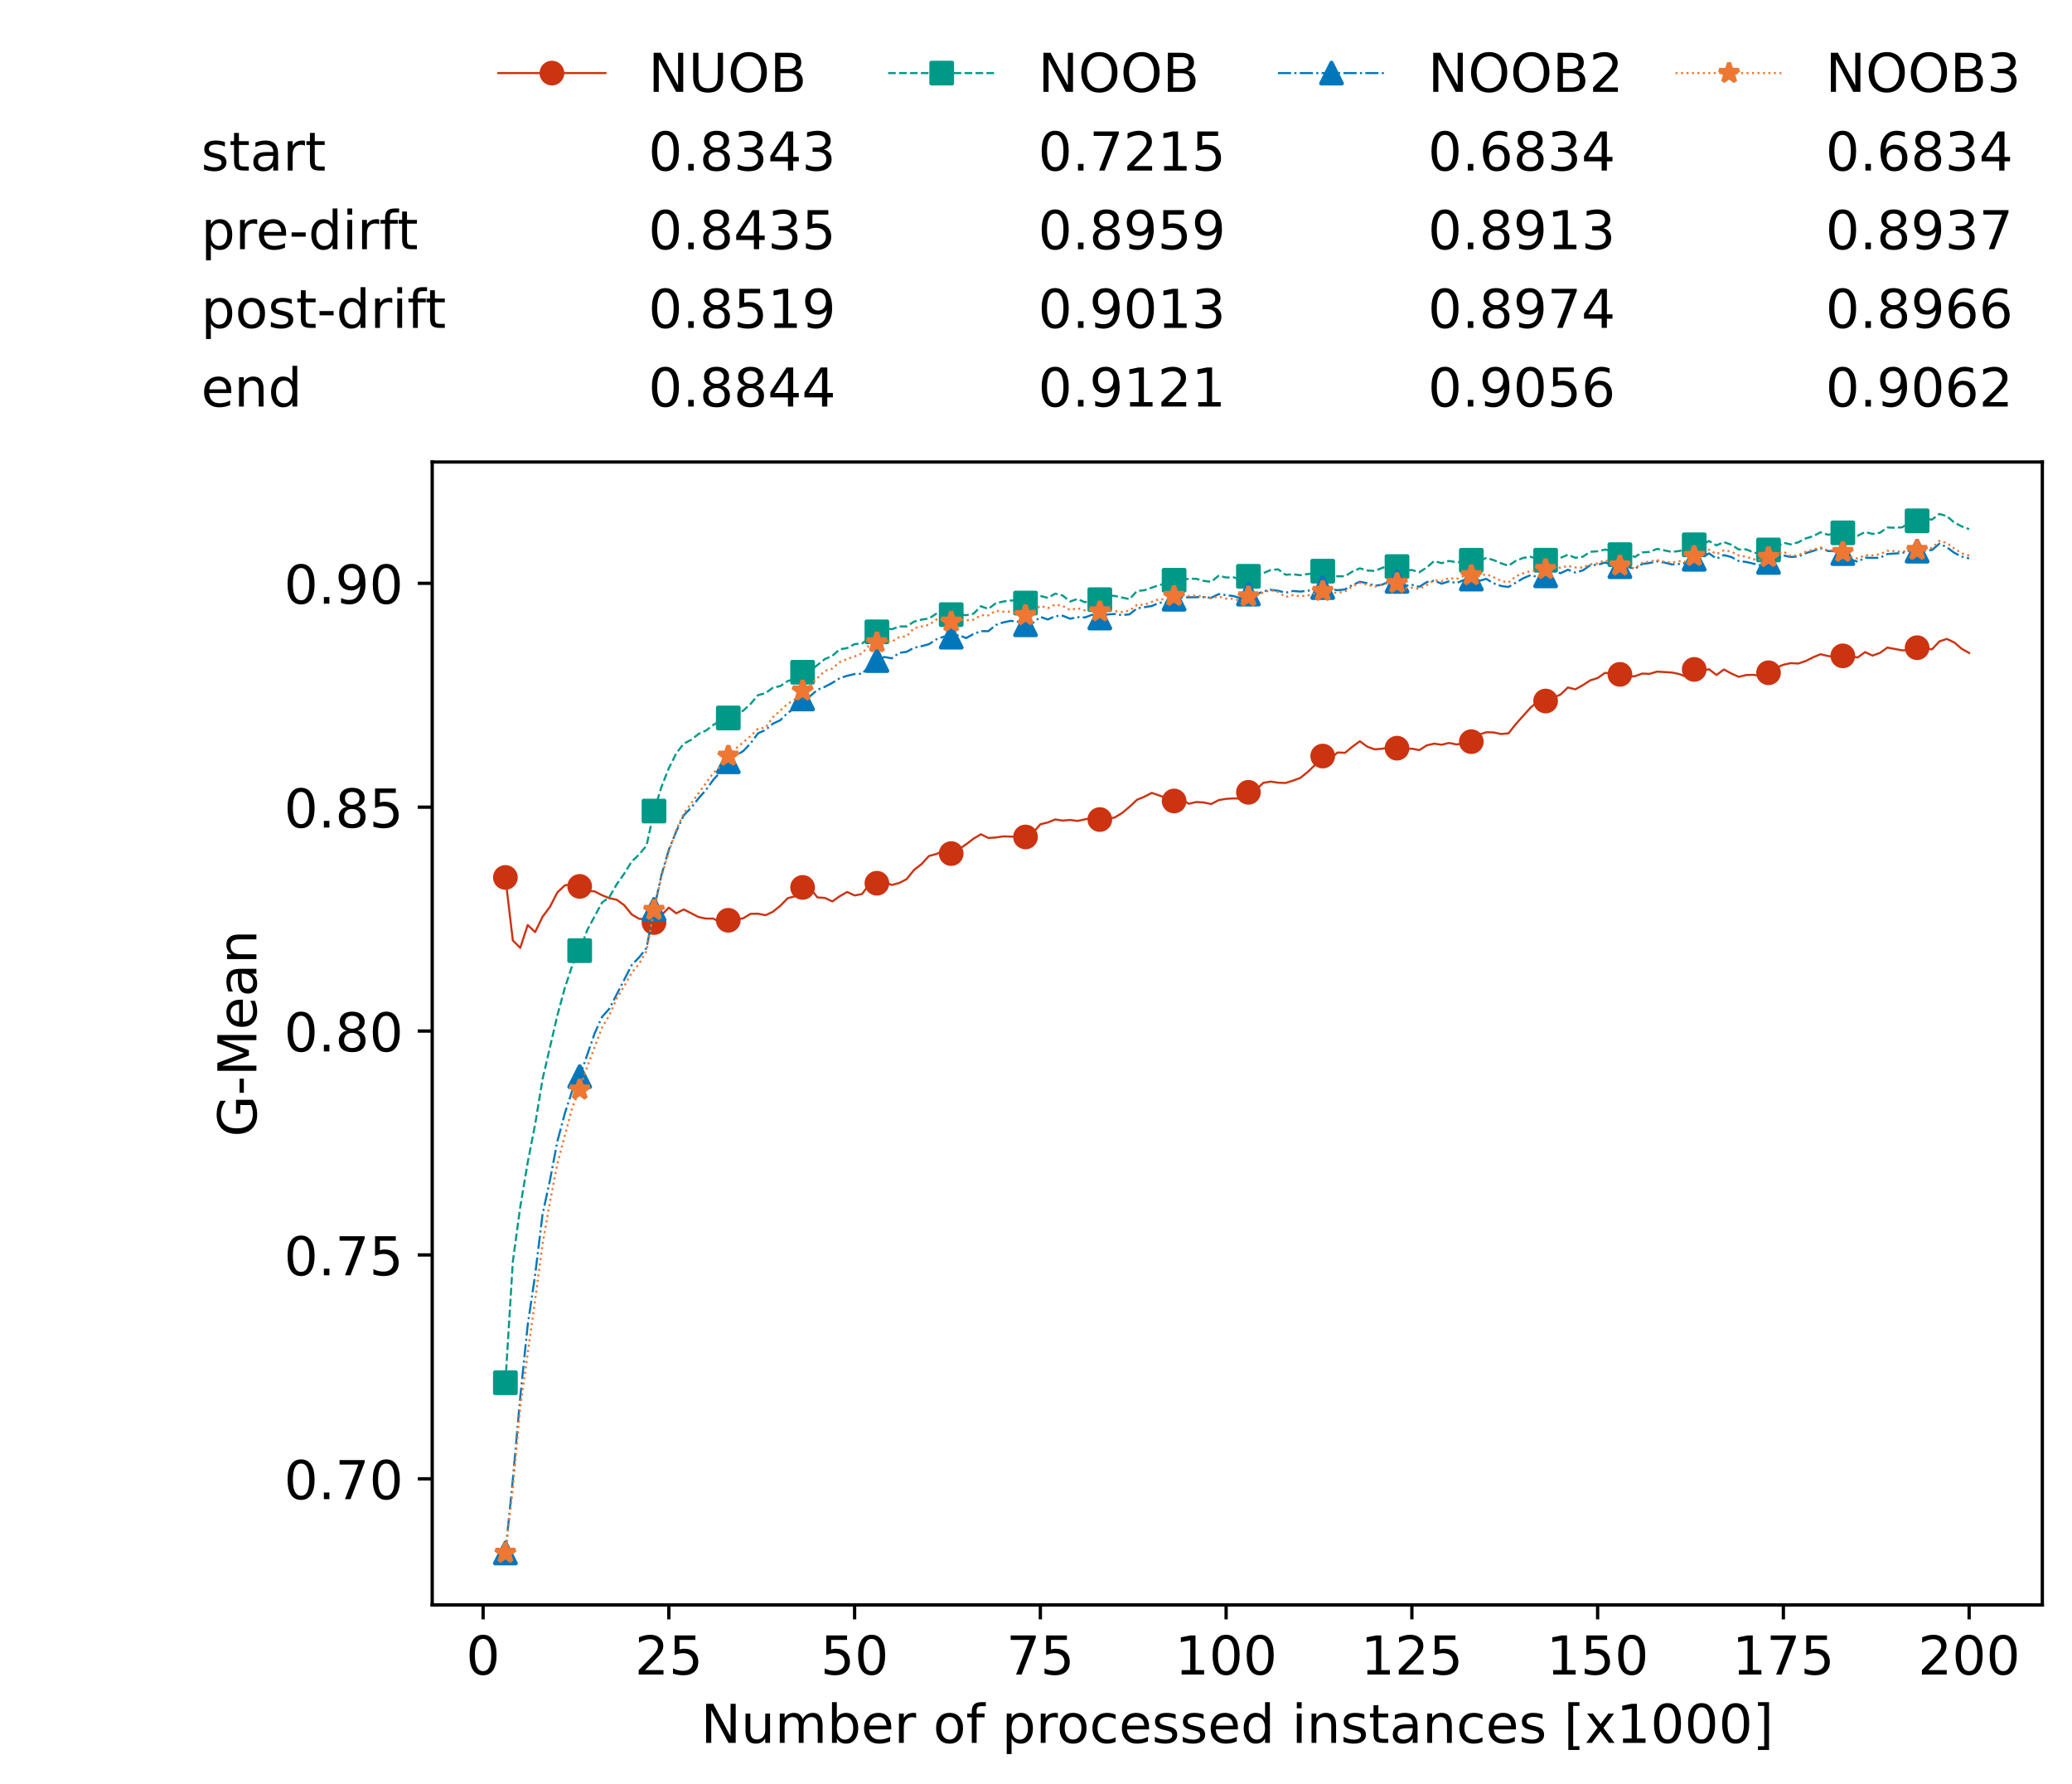 <?xml version="1.0" encoding="utf-8" standalone="no"?>
<!DOCTYPE svg PUBLIC "-//W3C//DTD SVG 1.1//EN"
  "http://www.w3.org/Graphics/SVG/1.1/DTD/svg11.dtd">
<!-- Created with matplotlib (https://matplotlib.org/) -->
<svg height="432.615pt" version="1.1" viewBox="0 0 502.65 432.615" width="502.65pt" xmlns="http://www.w3.org/2000/svg" xmlns:xlink="http://www.w3.org/1999/xlink">
 <defs>
  <style type="text/css">*{stroke-linecap:butt;stroke-linejoin:round;}</style>
 </defs>
 <g id="figure_1">
  <g id="patch_1">
   <path d="M 0 432.615 
L 502.65 432.615 
L 502.65 0 
L 0 0 
z
" style="fill:#ffffff;"/>
  </g>
  <g id="axes_1">
   <g id="patch_2">
    <path d="M 104.85 389.252 
L 495.45 389.252 
L 495.45 112.052 
L 104.85 112.052 
z
" style="fill:#ffffff;"/>
   </g>
   <g id="matplotlib.axis_1">
    <g id="xtick_1">
     <g id="line2d_1">
      <defs>
       <path d="M 0 0 
L 0 3.5 
" id="mffdaf2bdcb" style="stroke:#000000;stroke-width:0.8;"/>
      </defs>
      <g>
       <use style="stroke:#000000;stroke-width:0.8;" x="117.197" xlink:href="#mffdaf2bdcb" y="389.252"/>
      </g>
     </g>
     <g id="text_1">
      <!-- 0 -->
      <g transform="translate(113.061 406.13)scale(0.13 -0.13)">
       <defs>
        <path d="M 31.781 66.406 
Q 24.172 66.406 20.328 58.906 
Q 16.5 51.422 16.5 36.375 
Q 16.5 21.391 20.328 13.891 
Q 24.172 6.391 31.781 6.391 
Q 39.453 6.391 43.281 13.891 
Q 47.125 21.391 47.125 36.375 
Q 47.125 51.422 43.281 58.906 
Q 39.453 66.406 31.781 66.406 
z
M 31.781 74.219 
Q 44.047 74.219 50.516 64.516 
Q 56.984 54.828 56.984 36.375 
Q 56.984 17.969 50.516 8.266 
Q 44.047 -1.422 31.781 -1.422 
Q 19.531 -1.422 13.062 8.266 
Q 6.594 17.969 6.594 36.375 
Q 6.594 54.828 13.062 64.516 
Q 19.531 74.219 31.781 74.219 
z
" id="DejaVuSans-48"/>
       </defs>
       <use xlink:href="#DejaVuSans-48"/>
      </g>
     </g>
    </g>
    <g id="xtick_2">
     <g id="line2d_2">
      <g>
       <use style="stroke:#000000;stroke-width:0.8;" x="162.259" xlink:href="#mffdaf2bdcb" y="389.252"/>
      </g>
     </g>
     <g id="text_2">
      <!-- 25 -->
      <g transform="translate(153.988 406.13)scale(0.13 -0.13)">
       <defs>
        <path d="M 19.188 8.297 
L 53.609 8.297 
L 53.609 0 
L 7.328 0 
L 7.328 8.297 
Q 12.938 14.109 22.625 23.891 
Q 32.328 33.688 34.812 36.531 
Q 39.547 41.844 41.422 45.531 
Q 43.312 49.219 43.312 52.781 
Q 43.312 58.594 39.234 62.25 
Q 35.156 65.922 28.609 65.922 
Q 23.969 65.922 18.812 64.312 
Q 13.672 62.703 7.812 59.422 
L 7.812 69.391 
Q 13.766 71.781 18.938 73 
Q 24.125 74.219 28.422 74.219 
Q 39.75 74.219 46.484 68.547 
Q 53.219 62.891 53.219 53.422 
Q 53.219 48.922 51.531 44.891 
Q 49.859 40.875 45.406 35.406 
Q 44.188 33.984 37.641 27.219 
Q 31.109 20.453 19.188 8.297 
z
" id="DejaVuSans-50"/>
        <path d="M 10.797 72.906 
L 49.516 72.906 
L 49.516 64.594 
L 19.828 64.594 
L 19.828 46.734 
Q 21.969 47.469 24.109 47.828 
Q 26.266 48.188 28.422 48.188 
Q 40.625 48.188 47.75 41.5 
Q 54.891 34.812 54.891 23.391 
Q 54.891 11.625 47.562 5.094 
Q 40.234 -1.422 26.906 -1.422 
Q 22.312 -1.422 17.547 -0.641 
Q 12.797 0.141 7.719 1.703 
L 7.719 11.625 
Q 12.109 9.234 16.797 8.062 
Q 21.484 6.891 26.703 6.891 
Q 35.156 6.891 40.078 11.328 
Q 45.016 15.766 45.016 23.391 
Q 45.016 31 40.078 35.438 
Q 35.156 39.891 26.703 39.891 
Q 22.75 39.891 18.812 39.016 
Q 14.891 38.141 10.797 36.281 
z
" id="DejaVuSans-53"/>
       </defs>
       <use xlink:href="#DejaVuSans-50"/>
       <use x="63.623" xlink:href="#DejaVuSans-53"/>
      </g>
     </g>
    </g>
    <g id="xtick_3">
     <g id="line2d_3">
      <g>
       <use style="stroke:#000000;stroke-width:0.8;" x="207.322" xlink:href="#mffdaf2bdcb" y="389.252"/>
      </g>
     </g>
     <g id="text_3">
      <!-- 50 -->
      <g transform="translate(199.05 406.13)scale(0.13 -0.13)">
       <use xlink:href="#DejaVuSans-53"/>
       <use x="63.623" xlink:href="#DejaVuSans-48"/>
      </g>
     </g>
    </g>
    <g id="xtick_4">
     <g id="line2d_4">
      <g>
       <use style="stroke:#000000;stroke-width:0.8;" x="252.384" xlink:href="#mffdaf2bdcb" y="389.252"/>
      </g>
     </g>
     <g id="text_4">
      <!-- 75 -->
      <g transform="translate(244.113 406.13)scale(0.13 -0.13)">
       <defs>
        <path d="M 8.203 72.906 
L 55.078 72.906 
L 55.078 68.703 
L 28.609 0 
L 18.312 0 
L 43.219 64.594 
L 8.203 64.594 
z
" id="DejaVuSans-55"/>
       </defs>
       <use xlink:href="#DejaVuSans-55"/>
       <use x="63.623" xlink:href="#DejaVuSans-53"/>
      </g>
     </g>
    </g>
    <g id="xtick_5">
     <g id="line2d_5">
      <g>
       <use style="stroke:#000000;stroke-width:0.8;" x="297.446" xlink:href="#mffdaf2bdcb" y="389.252"/>
      </g>
     </g>
     <g id="text_5">
      <!-- 100 -->
      <g transform="translate(285.039 406.13)scale(0.13 -0.13)">
       <defs>
        <path d="M 12.406 8.297 
L 28.516 8.297 
L 28.516 63.922 
L 10.984 60.406 
L 10.984 69.391 
L 28.422 72.906 
L 38.281 72.906 
L 38.281 8.297 
L 54.391 8.297 
L 54.391 0 
L 12.406 0 
z
" id="DejaVuSans-49"/>
       </defs>
       <use xlink:href="#DejaVuSans-49"/>
       <use x="63.623" xlink:href="#DejaVuSans-48"/>
       <use x="127.246" xlink:href="#DejaVuSans-48"/>
      </g>
     </g>
    </g>
    <g id="xtick_6">
     <g id="line2d_6">
      <g>
       <use style="stroke:#000000;stroke-width:0.8;" x="342.509" xlink:href="#mffdaf2bdcb" y="389.252"/>
      </g>
     </g>
     <g id="text_6">
      <!-- 125 -->
      <g transform="translate(330.102 406.13)scale(0.13 -0.13)">
       <use xlink:href="#DejaVuSans-49"/>
       <use x="63.623" xlink:href="#DejaVuSans-50"/>
       <use x="127.246" xlink:href="#DejaVuSans-53"/>
      </g>
     </g>
    </g>
    <g id="xtick_7">
     <g id="line2d_7">
      <g>
       <use style="stroke:#000000;stroke-width:0.8;" x="387.571" xlink:href="#mffdaf2bdcb" y="389.252"/>
      </g>
     </g>
     <g id="text_7">
      <!-- 150 -->
      <g transform="translate(375.164 406.13)scale(0.13 -0.13)">
       <use xlink:href="#DejaVuSans-49"/>
       <use x="63.623" xlink:href="#DejaVuSans-53"/>
       <use x="127.246" xlink:href="#DejaVuSans-48"/>
      </g>
     </g>
    </g>
    <g id="xtick_8">
     <g id="line2d_8">
      <g>
       <use style="stroke:#000000;stroke-width:0.8;" x="432.633" xlink:href="#mffdaf2bdcb" y="389.252"/>
      </g>
     </g>
     <g id="text_8">
      <!-- 175 -->
      <g transform="translate(420.226 406.13)scale(0.13 -0.13)">
       <use xlink:href="#DejaVuSans-49"/>
       <use x="63.623" xlink:href="#DejaVuSans-55"/>
       <use x="127.246" xlink:href="#DejaVuSans-53"/>
      </g>
     </g>
    </g>
    <g id="xtick_9">
     <g id="line2d_9">
      <g>
       <use style="stroke:#000000;stroke-width:0.8;" x="477.695" xlink:href="#mffdaf2bdcb" y="389.252"/>
      </g>
     </g>
     <g id="text_9">
      <!-- 200 -->
      <g transform="translate(465.289 406.13)scale(0.13 -0.13)">
       <use xlink:href="#DejaVuSans-50"/>
       <use x="63.623" xlink:href="#DejaVuSans-48"/>
       <use x="127.246" xlink:href="#DejaVuSans-48"/>
      </g>
     </g>
    </g>
    <g id="text_10">
     <!-- Number of processed instances [x1000] -->
     <g transform="translate(170.025 422.711)scale(0.13 -0.13)">
      <defs>
       <path d="M 9.812 72.906 
L 23.094 72.906 
L 55.422 11.922 
L 55.422 72.906 
L 64.984 72.906 
L 64.984 0 
L 51.703 0 
L 19.391 60.984 
L 19.391 0 
L 9.812 0 
z
" id="DejaVuSans-78"/>
       <path d="M 8.5 21.578 
L 8.5 54.688 
L 17.484 54.688 
L 17.484 21.922 
Q 17.484 14.156 20.5 10.266 
Q 23.531 6.391 29.594 6.391 
Q 36.859 6.391 41.078 11.031 
Q 45.312 15.672 45.312 23.688 
L 45.312 54.688 
L 54.297 54.688 
L 54.297 0 
L 45.312 0 
L 45.312 8.406 
Q 42.047 3.422 37.719 1 
Q 33.406 -1.422 27.688 -1.422 
Q 18.266 -1.422 13.375 4.438 
Q 8.5 10.297 8.5 21.578 
z
M 31.109 56 
z
" id="DejaVuSans-117"/>
       <path d="M 52 44.188 
Q 55.375 50.25 60.062 53.125 
Q 64.75 56 71.094 56 
Q 79.641 56 84.281 50.016 
Q 88.922 44.047 88.922 33.016 
L 88.922 0 
L 79.891 0 
L 79.891 32.719 
Q 79.891 40.578 77.094 44.375 
Q 74.312 48.188 68.609 48.188 
Q 61.625 48.188 57.562 43.547 
Q 53.516 38.922 53.516 30.906 
L 53.516 0 
L 44.484 0 
L 44.484 32.719 
Q 44.484 40.625 41.703 44.406 
Q 38.922 48.188 33.109 48.188 
Q 26.219 48.188 22.156 43.531 
Q 18.109 38.875 18.109 30.906 
L 18.109 0 
L 9.078 0 
L 9.078 54.688 
L 18.109 54.688 
L 18.109 46.188 
Q 21.188 51.219 25.484 53.609 
Q 29.781 56 35.688 56 
Q 41.656 56 45.828 52.969 
Q 50 49.953 52 44.188 
z
" id="DejaVuSans-109"/>
       <path d="M 48.688 27.297 
Q 48.688 37.203 44.609 42.844 
Q 40.531 48.484 33.406 48.484 
Q 26.266 48.484 22.188 42.844 
Q 18.109 37.203 18.109 27.297 
Q 18.109 17.391 22.188 11.75 
Q 26.266 6.109 33.406 6.109 
Q 40.531 6.109 44.609 11.75 
Q 48.688 17.391 48.688 27.297 
z
M 18.109 46.391 
Q 20.953 51.266 25.266 53.625 
Q 29.594 56 35.594 56 
Q 45.562 56 51.781 48.094 
Q 58.016 40.188 58.016 27.297 
Q 58.016 14.406 51.781 6.484 
Q 45.562 -1.422 35.594 -1.422 
Q 29.594 -1.422 25.266 0.953 
Q 20.953 3.328 18.109 8.203 
L 18.109 0 
L 9.078 0 
L 9.078 75.984 
L 18.109 75.984 
z
" id="DejaVuSans-98"/>
       <path d="M 56.203 29.594 
L 56.203 25.203 
L 14.891 25.203 
Q 15.484 15.922 20.484 11.062 
Q 25.484 6.203 34.422 6.203 
Q 39.594 6.203 44.453 7.469 
Q 49.312 8.734 54.109 11.281 
L 54.109 2.781 
Q 49.266 0.734 44.188 -0.344 
Q 39.109 -1.422 33.891 -1.422 
Q 20.797 -1.422 13.156 6.188 
Q 5.516 13.812 5.516 26.812 
Q 5.516 40.234 12.766 48.109 
Q 20.016 56 32.328 56 
Q 43.359 56 49.781 48.891 
Q 56.203 41.797 56.203 29.594 
z
M 47.219 32.234 
Q 47.125 39.594 43.094 43.984 
Q 39.062 48.391 32.422 48.391 
Q 24.906 48.391 20.391 44.141 
Q 15.875 39.891 15.188 32.172 
z
" id="DejaVuSans-101"/>
       <path d="M 41.109 46.297 
Q 39.594 47.172 37.812 47.578 
Q 36.031 48 33.891 48 
Q 26.266 48 22.188 43.047 
Q 18.109 38.094 18.109 28.812 
L 18.109 0 
L 9.078 0 
L 9.078 54.688 
L 18.109 54.688 
L 18.109 46.188 
Q 20.953 51.172 25.484 53.578 
Q 30.031 56 36.531 56 
Q 37.453 56 38.578 55.875 
Q 39.703 55.766 41.062 55.516 
z
" id="DejaVuSans-114"/>
       <path id="DejaVuSans-32"/>
       <path d="M 30.609 48.391 
Q 23.391 48.391 19.188 42.75 
Q 14.984 37.109 14.984 27.297 
Q 14.984 17.484 19.156 11.844 
Q 23.344 6.203 30.609 6.203 
Q 37.797 6.203 41.984 11.859 
Q 46.188 17.531 46.188 27.297 
Q 46.188 37.016 41.984 42.703 
Q 37.797 48.391 30.609 48.391 
z
M 30.609 56 
Q 42.328 56 49.016 48.375 
Q 55.719 40.766 55.719 27.297 
Q 55.719 13.875 49.016 6.219 
Q 42.328 -1.422 30.609 -1.422 
Q 18.844 -1.422 12.172 6.219 
Q 5.516 13.875 5.516 27.297 
Q 5.516 40.766 12.172 48.375 
Q 18.844 56 30.609 56 
z
" id="DejaVuSans-111"/>
       <path d="M 37.109 75.984 
L 37.109 68.5 
L 28.516 68.5 
Q 23.688 68.5 21.797 66.547 
Q 19.922 64.594 19.922 59.516 
L 19.922 54.688 
L 34.719 54.688 
L 34.719 47.703 
L 19.922 47.703 
L 19.922 0 
L 10.891 0 
L 10.891 47.703 
L 2.297 47.703 
L 2.297 54.688 
L 10.891 54.688 
L 10.891 58.5 
Q 10.891 67.625 15.141 71.797 
Q 19.391 75.984 28.609 75.984 
z
" id="DejaVuSans-102"/>
       <path d="M 18.109 8.203 
L 18.109 -20.797 
L 9.078 -20.797 
L 9.078 54.688 
L 18.109 54.688 
L 18.109 46.391 
Q 20.953 51.266 25.266 53.625 
Q 29.594 56 35.594 56 
Q 45.562 56 51.781 48.094 
Q 58.016 40.188 58.016 27.297 
Q 58.016 14.406 51.781 6.484 
Q 45.562 -1.422 35.594 -1.422 
Q 29.594 -1.422 25.266 0.953 
Q 20.953 3.328 18.109 8.203 
z
M 48.688 27.297 
Q 48.688 37.203 44.609 42.844 
Q 40.531 48.484 33.406 48.484 
Q 26.266 48.484 22.188 42.844 
Q 18.109 37.203 18.109 27.297 
Q 18.109 17.391 22.188 11.75 
Q 26.266 6.109 33.406 6.109 
Q 40.531 6.109 44.609 11.75 
Q 48.688 17.391 48.688 27.297 
z
" id="DejaVuSans-112"/>
       <path d="M 48.781 52.594 
L 48.781 44.188 
Q 44.969 46.297 41.141 47.344 
Q 37.312 48.391 33.406 48.391 
Q 24.656 48.391 19.812 42.844 
Q 14.984 37.312 14.984 27.297 
Q 14.984 17.281 19.812 11.734 
Q 24.656 6.203 33.406 6.203 
Q 37.312 6.203 41.141 7.25 
Q 44.969 8.297 48.781 10.406 
L 48.781 2.094 
Q 45.016 0.344 40.984 -0.531 
Q 36.969 -1.422 32.422 -1.422 
Q 20.062 -1.422 12.781 6.344 
Q 5.516 14.109 5.516 27.297 
Q 5.516 40.672 12.859 48.328 
Q 20.219 56 33.016 56 
Q 37.156 56 41.109 55.141 
Q 45.062 54.297 48.781 52.594 
z
" id="DejaVuSans-99"/>
       <path d="M 44.281 53.078 
L 44.281 44.578 
Q 40.484 46.531 36.375 47.5 
Q 32.281 48.484 27.875 48.484 
Q 21.188 48.484 17.844 46.438 
Q 14.5 44.391 14.5 40.281 
Q 14.5 37.156 16.891 35.375 
Q 19.281 33.594 26.516 31.984 
L 29.594 31.297 
Q 39.156 29.25 43.188 25.516 
Q 47.219 21.781 47.219 15.094 
Q 47.219 7.469 41.188 3.016 
Q 35.156 -1.422 24.609 -1.422 
Q 20.219 -1.422 15.453 -0.562 
Q 10.688 0.297 5.422 2 
L 5.422 11.281 
Q 10.406 8.688 15.234 7.391 
Q 20.062 6.109 24.812 6.109 
Q 31.156 6.109 34.562 8.281 
Q 37.984 10.453 37.984 14.406 
Q 37.984 18.062 35.516 20.016 
Q 33.062 21.969 24.703 23.781 
L 21.578 24.516 
Q 13.234 26.266 9.516 29.906 
Q 5.812 33.547 5.812 39.891 
Q 5.812 47.609 11.281 51.797 
Q 16.75 56 26.812 56 
Q 31.781 56 36.172 55.266 
Q 40.578 54.547 44.281 53.078 
z
" id="DejaVuSans-115"/>
       <path d="M 45.406 46.391 
L 45.406 75.984 
L 54.391 75.984 
L 54.391 0 
L 45.406 0 
L 45.406 8.203 
Q 42.578 3.328 38.25 0.953 
Q 33.938 -1.422 27.875 -1.422 
Q 17.969 -1.422 11.734 6.484 
Q 5.516 14.406 5.516 27.297 
Q 5.516 40.188 11.734 48.094 
Q 17.969 56 27.875 56 
Q 33.938 56 38.25 53.625 
Q 42.578 51.266 45.406 46.391 
z
M 14.797 27.297 
Q 14.797 17.391 18.875 11.75 
Q 22.953 6.109 30.078 6.109 
Q 37.203 6.109 41.297 11.75 
Q 45.406 17.391 45.406 27.297 
Q 45.406 37.203 41.297 42.844 
Q 37.203 48.484 30.078 48.484 
Q 22.953 48.484 18.875 42.844 
Q 14.797 37.203 14.797 27.297 
z
" id="DejaVuSans-100"/>
       <path d="M 9.422 54.688 
L 18.406 54.688 
L 18.406 0 
L 9.422 0 
z
M 9.422 75.984 
L 18.406 75.984 
L 18.406 64.594 
L 9.422 64.594 
z
" id="DejaVuSans-105"/>
       <path d="M 54.891 33.016 
L 54.891 0 
L 45.906 0 
L 45.906 32.719 
Q 45.906 40.484 42.875 44.328 
Q 39.844 48.188 33.797 48.188 
Q 26.516 48.188 22.312 43.547 
Q 18.109 38.922 18.109 30.906 
L 18.109 0 
L 9.078 0 
L 9.078 54.688 
L 18.109 54.688 
L 18.109 46.188 
Q 21.344 51.125 25.703 53.562 
Q 30.078 56 35.797 56 
Q 45.219 56 50.047 50.172 
Q 54.891 44.344 54.891 33.016 
z
" id="DejaVuSans-110"/>
       <path d="M 18.312 70.219 
L 18.312 54.688 
L 36.812 54.688 
L 36.812 47.703 
L 18.312 47.703 
L 18.312 18.016 
Q 18.312 11.328 20.141 9.422 
Q 21.969 7.516 27.594 7.516 
L 36.812 7.516 
L 36.812 0 
L 27.594 0 
Q 17.188 0 13.234 3.875 
Q 9.281 7.766 9.281 18.016 
L 9.281 47.703 
L 2.688 47.703 
L 2.688 54.688 
L 9.281 54.688 
L 9.281 70.219 
z
" id="DejaVuSans-116"/>
       <path d="M 34.281 27.484 
Q 23.391 27.484 19.188 25 
Q 14.984 22.516 14.984 16.5 
Q 14.984 11.719 18.141 8.906 
Q 21.297 6.109 26.703 6.109 
Q 34.188 6.109 38.703 11.406 
Q 43.219 16.703 43.219 25.484 
L 43.219 27.484 
z
M 52.203 31.203 
L 52.203 0 
L 43.219 0 
L 43.219 8.297 
Q 40.141 3.328 35.547 0.953 
Q 30.953 -1.422 24.312 -1.422 
Q 15.922 -1.422 10.953 3.297 
Q 6 8.016 6 15.922 
Q 6 25.141 12.172 29.828 
Q 18.359 34.516 30.609 34.516 
L 43.219 34.516 
L 43.219 35.406 
Q 43.219 41.609 39.141 45 
Q 35.062 48.391 27.688 48.391 
Q 23 48.391 18.547 47.266 
Q 14.109 46.141 10.016 43.891 
L 10.016 52.203 
Q 14.938 54.109 19.578 55.047 
Q 24.219 56 28.609 56 
Q 40.484 56 46.344 49.844 
Q 52.203 43.703 52.203 31.203 
z
" id="DejaVuSans-97"/>
       <path d="M 8.594 75.984 
L 29.297 75.984 
L 29.297 69 
L 17.578 69 
L 17.578 -6.203 
L 29.297 -6.203 
L 29.297 -13.188 
L 8.594 -13.188 
z
" id="DejaVuSans-91"/>
       <path d="M 54.891 54.688 
L 35.109 28.078 
L 55.906 0 
L 45.312 0 
L 29.391 21.484 
L 13.484 0 
L 2.875 0 
L 24.125 28.609 
L 4.688 54.688 
L 15.281 54.688 
L 29.781 35.203 
L 44.281 54.688 
z
" id="DejaVuSans-120"/>
       <path d="M 30.422 75.984 
L 30.422 -13.188 
L 9.719 -13.188 
L 9.719 -6.203 
L 21.391 -6.203 
L 21.391 69 
L 9.719 69 
L 9.719 75.984 
z
" id="DejaVuSans-93"/>
      </defs>
      <use xlink:href="#DejaVuSans-78"/>
      <use x="74.805" xlink:href="#DejaVuSans-117"/>
      <use x="138.184" xlink:href="#DejaVuSans-109"/>
      <use x="235.596" xlink:href="#DejaVuSans-98"/>
      <use x="299.072" xlink:href="#DejaVuSans-101"/>
      <use x="360.596" xlink:href="#DejaVuSans-114"/>
      <use x="401.709" xlink:href="#DejaVuSans-32"/>
      <use x="433.496" xlink:href="#DejaVuSans-111"/>
      <use x="494.678" xlink:href="#DejaVuSans-102"/>
      <use x="529.883" xlink:href="#DejaVuSans-32"/>
      <use x="561.67" xlink:href="#DejaVuSans-112"/>
      <use x="625.146" xlink:href="#DejaVuSans-114"/>
      <use x="664.01" xlink:href="#DejaVuSans-111"/>
      <use x="725.191" xlink:href="#DejaVuSans-99"/>
      <use x="780.172" xlink:href="#DejaVuSans-101"/>
      <use x="841.695" xlink:href="#DejaVuSans-115"/>
      <use x="893.795" xlink:href="#DejaVuSans-115"/>
      <use x="945.895" xlink:href="#DejaVuSans-101"/>
      <use x="1007.418" xlink:href="#DejaVuSans-100"/>
      <use x="1070.895" xlink:href="#DejaVuSans-32"/>
      <use x="1102.682" xlink:href="#DejaVuSans-105"/>
      <use x="1130.465" xlink:href="#DejaVuSans-110"/>
      <use x="1193.844" xlink:href="#DejaVuSans-115"/>
      <use x="1245.943" xlink:href="#DejaVuSans-116"/>
      <use x="1285.152" xlink:href="#DejaVuSans-97"/>
      <use x="1346.432" xlink:href="#DejaVuSans-110"/>
      <use x="1409.811" xlink:href="#DejaVuSans-99"/>
      <use x="1464.791" xlink:href="#DejaVuSans-101"/>
      <use x="1526.314" xlink:href="#DejaVuSans-115"/>
      <use x="1578.414" xlink:href="#DejaVuSans-32"/>
      <use x="1610.201" xlink:href="#DejaVuSans-91"/>
      <use x="1649.215" xlink:href="#DejaVuSans-120"/>
      <use x="1708.395" xlink:href="#DejaVuSans-49"/>
      <use x="1772.018" xlink:href="#DejaVuSans-48"/>
      <use x="1835.641" xlink:href="#DejaVuSans-48"/>
      <use x="1899.264" xlink:href="#DejaVuSans-48"/>
      <use x="1962.887" xlink:href="#DejaVuSans-93"/>
     </g>
    </g>
   </g>
   <g id="matplotlib.axis_2">
    <g id="ytick_1">
     <g id="line2d_10">
      <defs>
       <path d="M 0 0 
L -3.5 0 
" id="m4b6254f249" style="stroke:#000000;stroke-width:0.8;"/>
      </defs>
      <g>
       <use style="stroke:#000000;stroke-width:0.8;" x="104.85" xlink:href="#m4b6254f249" y="358.661"/>
      </g>
     </g>
     <g id="text_11">
      <!-- 0.70 -->
      <g transform="translate(68.905 363.6)scale(0.13 -0.13)">
       <defs>
        <path d="M 10.688 12.406 
L 21 12.406 
L 21 0 
L 10.688 0 
z
" id="DejaVuSans-46"/>
       </defs>
       <use xlink:href="#DejaVuSans-48"/>
       <use x="63.623" xlink:href="#DejaVuSans-46"/>
       <use x="95.41" xlink:href="#DejaVuSans-55"/>
       <use x="159.033" xlink:href="#DejaVuSans-48"/>
      </g>
     </g>
    </g>
    <g id="ytick_2">
     <g id="line2d_11">
      <g>
       <use style="stroke:#000000;stroke-width:0.8;" x="104.85" xlink:href="#m4b6254f249" y="304.364"/>
      </g>
     </g>
     <g id="text_12">
      <!-- 0.75 -->
      <g transform="translate(68.905 309.303)scale(0.13 -0.13)">
       <use xlink:href="#DejaVuSans-48"/>
       <use x="63.623" xlink:href="#DejaVuSans-46"/>
       <use x="95.41" xlink:href="#DejaVuSans-55"/>
       <use x="159.033" xlink:href="#DejaVuSans-53"/>
      </g>
     </g>
    </g>
    <g id="ytick_3">
     <g id="line2d_12">
      <g>
       <use style="stroke:#000000;stroke-width:0.8;" x="104.85" xlink:href="#m4b6254f249" y="250.066"/>
      </g>
     </g>
     <g id="text_13">
      <!-- 0.80 -->
      <g transform="translate(68.905 255.005)scale(0.13 -0.13)">
       <defs>
        <path d="M 31.781 34.625 
Q 24.75 34.625 20.719 30.859 
Q 16.703 27.094 16.703 20.516 
Q 16.703 13.922 20.719 10.156 
Q 24.75 6.391 31.781 6.391 
Q 38.812 6.391 42.859 10.172 
Q 46.922 13.969 46.922 20.516 
Q 46.922 27.094 42.891 30.859 
Q 38.875 34.625 31.781 34.625 
z
M 21.922 38.812 
Q 15.578 40.375 12.031 44.719 
Q 8.5 49.078 8.5 55.328 
Q 8.5 64.062 14.719 69.141 
Q 20.953 74.219 31.781 74.219 
Q 42.672 74.219 48.875 69.141 
Q 55.078 64.062 55.078 55.328 
Q 55.078 49.078 51.531 44.719 
Q 48 40.375 41.703 38.812 
Q 48.828 37.156 52.797 32.312 
Q 56.781 27.484 56.781 20.516 
Q 56.781 9.906 50.312 4.234 
Q 43.844 -1.422 31.781 -1.422 
Q 19.734 -1.422 13.25 4.234 
Q 6.781 9.906 6.781 20.516 
Q 6.781 27.484 10.781 32.312 
Q 14.797 37.156 21.922 38.812 
z
M 18.312 54.391 
Q 18.312 48.734 21.844 45.562 
Q 25.391 42.391 31.781 42.391 
Q 38.141 42.391 41.719 45.562 
Q 45.312 48.734 45.312 54.391 
Q 45.312 60.062 41.719 63.234 
Q 38.141 66.406 31.781 66.406 
Q 25.391 66.406 21.844 63.234 
Q 18.312 60.062 18.312 54.391 
z
" id="DejaVuSans-56"/>
       </defs>
       <use xlink:href="#DejaVuSans-48"/>
       <use x="63.623" xlink:href="#DejaVuSans-46"/>
       <use x="95.41" xlink:href="#DejaVuSans-56"/>
       <use x="159.033" xlink:href="#DejaVuSans-48"/>
      </g>
     </g>
    </g>
    <g id="ytick_4">
     <g id="line2d_13">
      <g>
       <use style="stroke:#000000;stroke-width:0.8;" x="104.85" xlink:href="#m4b6254f249" y="195.769"/>
      </g>
     </g>
     <g id="text_14">
      <!-- 0.85 -->
      <g transform="translate(68.905 200.708)scale(0.13 -0.13)">
       <use xlink:href="#DejaVuSans-48"/>
       <use x="63.623" xlink:href="#DejaVuSans-46"/>
       <use x="95.41" xlink:href="#DejaVuSans-56"/>
       <use x="159.033" xlink:href="#DejaVuSans-53"/>
      </g>
     </g>
    </g>
    <g id="ytick_5">
     <g id="line2d_14">
      <g>
       <use style="stroke:#000000;stroke-width:0.8;" x="104.85" xlink:href="#m4b6254f249" y="141.471"/>
      </g>
     </g>
     <g id="text_15">
      <!-- 0.90 -->
      <g transform="translate(68.905 146.41)scale(0.13 -0.13)">
       <defs>
        <path d="M 10.984 1.516 
L 10.984 10.5 
Q 14.703 8.734 18.5 7.812 
Q 22.312 6.891 25.984 6.891 
Q 35.75 6.891 40.891 13.453 
Q 46.047 20.016 46.781 33.406 
Q 43.953 29.203 39.594 26.953 
Q 35.25 24.703 29.984 24.703 
Q 19.047 24.703 12.672 31.312 
Q 6.297 37.938 6.297 49.422 
Q 6.297 60.641 12.938 67.422 
Q 19.578 74.219 30.609 74.219 
Q 43.266 74.219 49.922 64.516 
Q 56.594 54.828 56.594 36.375 
Q 56.594 19.141 48.406 8.859 
Q 40.234 -1.422 26.422 -1.422 
Q 22.703 -1.422 18.891 -0.688 
Q 15.094 0.047 10.984 1.516 
z
M 30.609 32.422 
Q 37.25 32.422 41.125 36.953 
Q 45.016 41.5 45.016 49.422 
Q 45.016 57.281 41.125 61.844 
Q 37.25 66.406 30.609 66.406 
Q 23.969 66.406 20.094 61.844 
Q 16.219 57.281 16.219 49.422 
Q 16.219 41.5 20.094 36.953 
Q 23.969 32.422 30.609 32.422 
z
" id="DejaVuSans-57"/>
       </defs>
       <use xlink:href="#DejaVuSans-48"/>
       <use x="63.623" xlink:href="#DejaVuSans-46"/>
       <use x="95.41" xlink:href="#DejaVuSans-57"/>
       <use x="159.033" xlink:href="#DejaVuSans-48"/>
      </g>
     </g>
    </g>
    <g id="text_16">
     <!-- G-Mean -->
     <g transform="translate(62.201 275.744)rotate(-90)scale(0.13 -0.13)">
      <defs>
       <path d="M 59.516 10.406 
L 59.516 29.984 
L 43.406 29.984 
L 43.406 38.094 
L 69.281 38.094 
L 69.281 6.781 
Q 63.578 2.734 56.688 0.656 
Q 49.812 -1.422 42 -1.422 
Q 24.906 -1.422 15.25 8.562 
Q 5.609 18.562 5.609 36.375 
Q 5.609 54.25 15.25 64.234 
Q 24.906 74.219 42 74.219 
Q 49.125 74.219 55.547 72.453 
Q 61.969 70.703 67.391 67.281 
L 67.391 56.781 
Q 61.922 61.422 55.766 63.766 
Q 49.609 66.109 42.828 66.109 
Q 29.438 66.109 22.719 58.641 
Q 16.016 51.172 16.016 36.375 
Q 16.016 21.625 22.719 14.156 
Q 29.438 6.688 42.828 6.688 
Q 48.047 6.688 52.141 7.594 
Q 56.25 8.5 59.516 10.406 
z
" id="DejaVuSans-71"/>
       <path d="M 4.891 31.391 
L 31.203 31.391 
L 31.203 23.391 
L 4.891 23.391 
z
" id="DejaVuSans-45"/>
       <path d="M 9.812 72.906 
L 24.516 72.906 
L 43.109 23.297 
L 61.812 72.906 
L 76.516 72.906 
L 76.516 0 
L 66.891 0 
L 66.891 64.016 
L 48.094 14.016 
L 38.188 14.016 
L 19.391 64.016 
L 19.391 0 
L 9.812 0 
z
" id="DejaVuSans-77"/>
      </defs>
      <use xlink:href="#DejaVuSans-71"/>
      <use x="77.49" xlink:href="#DejaVuSans-45"/>
      <use x="113.574" xlink:href="#DejaVuSans-77"/>
      <use x="199.854" xlink:href="#DejaVuSans-101"/>
      <use x="261.377" xlink:href="#DejaVuSans-97"/>
      <use x="322.656" xlink:href="#DejaVuSans-110"/>
     </g>
    </g>
   </g>
   <g id="line2d_15"/>
   <g id="line2d_16"/>
   <g id="line2d_17"/>
   <g id="line2d_18"/>
   <g id="line2d_19"/>
   <g id="line2d_20">
    <path clip-path="url(#p538142ddda)" d="M 122.605 212.808 
L 124.407 228.084 
L 126.21 229.887 
L 128.012 224.355 
L 129.815 226.064 
L 131.617 222.349 
L 133.419 219.929 
L 135.222 216.419 
L 137.024 214.74 
L 138.827 214.402 
L 140.629 214.983 
L 142.432 216.076 
L 144.234 216.18 
L 146.037 217.114 
L 147.839 217.843 
L 149.642 218.232 
L 151.444 219.55 
L 153.247 221.787 
L 155.049 222.841 
L 156.852 222.998 
L 158.654 223.754 
L 162.259 220.128 
L 164.062 221.509 
L 165.864 220.567 
L 169.469 222.409 
L 171.272 222.781 
L 173.074 222.797 
L 174.877 223.766 
L 176.679 223.2 
L 178.482 223.061 
L 180.284 222.722 
L 182.087 221.633 
L 183.889 221.606 
L 185.692 221.974 
L 187.494 221.137 
L 189.297 219.681 
L 191.099 217.836 
L 192.902 217.38 
L 194.704 215.229 
L 196.507 215.423 
L 198.309 217.655 
L 200.112 217.769 
L 201.914 218.626 
L 203.717 217.364 
L 205.519 216.332 
L 207.322 217.183 
L 209.124 216.828 
L 210.927 214.434 
L 212.729 214.215 
L 214.532 213.853 
L 216.334 214.643 
L 218.137 214.157 
L 219.939 213.226 
L 221.742 210.981 
L 223.544 209.586 
L 225.347 207.61 
L 227.149 207.125 
L 228.952 206.34 
L 230.754 207.019 
L 232.557 206.02 
L 234.359 204.786 
L 236.162 203.403 
L 237.964 202.336 
L 239.767 203.233 
L 241.569 203.123 
L 243.372 202.854 
L 246.976 202.951 
L 248.779 202.992 
L 250.581 202.015 
L 252.384 199.906 
L 254.186 199.481 
L 255.989 198.742 
L 257.791 199.023 
L 259.594 198.868 
L 261.396 199.106 
L 265.001 198.335 
L 266.804 198.767 
L 268.606 198.625 
L 270.409 198.27 
L 272.211 197.174 
L 274.014 195.669 
L 275.816 193.983 
L 277.619 193.23 
L 279.421 192.293 
L 283.026 193.57 
L 284.829 194.265 
L 286.631 193.862 
L 288.434 194.941 
L 290.236 194.508 
L 292.039 194.628 
L 293.841 195 
L 295.644 194.056 
L 297.446 193.748 
L 299.249 193.639 
L 301.051 193.703 
L 302.854 192.162 
L 304.656 191.555 
L 306.459 189.872 
L 308.261 189.563 
L 310.064 189.837 
L 311.866 189.895 
L 313.669 189.331 
L 315.471 188.647 
L 317.274 187.203 
L 319.076 185.456 
L 320.879 183.369 
L 322.681 184.076 
L 324.484 182.497 
L 326.286 182.583 
L 328.089 181.092 
L 329.891 179.776 
L 331.694 181.101 
L 333.496 181.739 
L 335.299 181.599 
L 337.101 181.227 
L 340.706 181.645 
L 342.509 181.585 
L 344.311 181.926 
L 346.114 180.779 
L 347.916 180.359 
L 349.719 180.625 
L 351.521 180.188 
L 353.324 180.549 
L 355.126 180.283 
L 356.928 179.876 
L 358.731 178.206 
L 360.533 177.6 
L 362.336 177.637 
L 364.138 178.022 
L 365.941 177.857 
L 367.743 175.588 
L 371.348 171.571 
L 373.151 170.12 
L 374.953 170.022 
L 378.558 168.459 
L 380.361 166.73 
L 382.163 167.191 
L 383.966 166.185 
L 385.768 165.013 
L 387.571 164.45 
L 389.373 163.182 
L 391.176 163.431 
L 392.978 163.558 
L 394.781 164.039 
L 396.583 164.008 
L 398.386 163.37 
L 400.188 163.428 
L 401.991 162.891 
L 405.596 163.104 
L 407.398 163.482 
L 409.201 164.206 
L 411.003 162.355 
L 412.806 162.601 
L 414.608 162.324 
L 416.411 163.709 
L 418.213 162.372 
L 420.016 163.355 
L 421.818 164.149 
L 423.621 163.72 
L 425.423 163.674 
L 427.226 164.026 
L 429.028 163.168 
L 430.831 161.958 
L 432.633 161.225 
L 434.436 160.829 
L 436.238 160.935 
L 438.041 160.321 
L 439.843 159.42 
L 441.646 158.674 
L 443.448 159.104 
L 445.251 159.35 
L 447.053 159.067 
L 448.856 159.117 
L 450.658 159.459 
L 452.461 158.152 
L 454.263 159.003 
L 456.066 158.353 
L 457.868 157.055 
L 461.473 157.734 
L 463.276 157.668 
L 465.078 157.086 
L 466.881 157.233 
L 468.683 157.499 
L 470.485 155.561 
L 472.288 154.957 
L 474.09 155.819 
L 475.893 157.348 
L 477.695 158.372 
L 477.695 158.372 
" style="fill:none;stroke:#cc3311;stroke-linecap:square;stroke-width:0.5;"/>
    <defs>
     <path d="M 0 2.5 
C 0.663 2.5 1.299 2.237 1.768 1.768 
C 2.237 1.299 2.5 0.663 2.5 0 
C 2.5 -0.663 2.237 -1.299 1.768 -1.768 
C 1.299 -2.237 0.663 -2.5 0 -2.5 
C -0.663 -2.5 -1.299 -2.237 -1.768 -1.768 
C -2.237 -1.299 -2.5 -0.663 -2.5 0 
C -2.5 0.663 -2.237 1.299 -1.768 1.768 
C -1.299 2.237 -0.663 2.5 0 2.5 
z
" id="m3d85b1d699" style="stroke:#cc3311;"/>
    </defs>
    <g clip-path="url(#p538142ddda)">
     <use style="fill:#cc3311;stroke:#cc3311;" x="122.605" xlink:href="#m3d85b1d699" y="212.808"/>
     <use style="fill:#cc3311;stroke:#cc3311;" x="140.629" xlink:href="#m3d85b1d699" y="214.983"/>
     <use style="fill:#cc3311;stroke:#cc3311;" x="158.654" xlink:href="#m3d85b1d699" y="223.754"/>
     <use style="fill:#cc3311;stroke:#cc3311;" x="176.679" xlink:href="#m3d85b1d699" y="223.2"/>
     <use style="fill:#cc3311;stroke:#cc3311;" x="194.704" xlink:href="#m3d85b1d699" y="215.229"/>
     <use style="fill:#cc3311;stroke:#cc3311;" x="212.729" xlink:href="#m3d85b1d699" y="214.215"/>
     <use style="fill:#cc3311;stroke:#cc3311;" x="230.754" xlink:href="#m3d85b1d699" y="207.019"/>
     <use style="fill:#cc3311;stroke:#cc3311;" x="248.779" xlink:href="#m3d85b1d699" y="202.992"/>
     <use style="fill:#cc3311;stroke:#cc3311;" x="266.804" xlink:href="#m3d85b1d699" y="198.767"/>
     <use style="fill:#cc3311;stroke:#cc3311;" x="284.829" xlink:href="#m3d85b1d699" y="194.265"/>
     <use style="fill:#cc3311;stroke:#cc3311;" x="302.854" xlink:href="#m3d85b1d699" y="192.162"/>
     <use style="fill:#cc3311;stroke:#cc3311;" x="320.879" xlink:href="#m3d85b1d699" y="183.369"/>
     <use style="fill:#cc3311;stroke:#cc3311;" x="338.904" xlink:href="#m3d85b1d699" y="181.462"/>
     <use style="fill:#cc3311;stroke:#cc3311;" x="356.928" xlink:href="#m3d85b1d699" y="179.876"/>
     <use style="fill:#cc3311;stroke:#cc3311;" x="374.953" xlink:href="#m3d85b1d699" y="170.022"/>
     <use style="fill:#cc3311;stroke:#cc3311;" x="392.978" xlink:href="#m3d85b1d699" y="163.558"/>
     <use style="fill:#cc3311;stroke:#cc3311;" x="411.003" xlink:href="#m3d85b1d699" y="162.355"/>
     <use style="fill:#cc3311;stroke:#cc3311;" x="429.028" xlink:href="#m3d85b1d699" y="163.168"/>
     <use style="fill:#cc3311;stroke:#cc3311;" x="447.053" xlink:href="#m3d85b1d699" y="159.067"/>
     <use style="fill:#cc3311;stroke:#cc3311;" x="465.078" xlink:href="#m3d85b1d699" y="157.086"/>
    </g>
   </g>
   <g id="line2d_21"/>
   <g id="line2d_22"/>
   <g id="line2d_23"/>
   <g id="line2d_24"/>
   <g id="line2d_25">
    <path clip-path="url(#p538142ddda)" d="M 122.605 335.362 
L 124.407 306.038 
L 126.21 292.689 
L 128.012 281.957 
L 129.815 272.732 
L 131.617 261.742 
L 135.222 246.224 
L 137.024 239.601 
L 138.827 234.165 
L 140.629 230.566 
L 142.432 225.635 
L 146.037 218.922 
L 147.839 217.541 
L 149.642 214.432 
L 151.444 211.871 
L 153.247 208.948 
L 155.049 207.237 
L 156.852 205.072 
L 158.654 196.708 
L 160.457 190.873 
L 162.259 186.308 
L 164.062 182.698 
L 165.864 180.362 
L 167.667 179.441 
L 169.469 177.996 
L 171.272 177.181 
L 173.074 175.802 
L 174.877 174.708 
L 178.482 173.563 
L 180.284 172.362 
L 182.087 170.718 
L 183.889 168.588 
L 185.692 168.126 
L 187.494 166.787 
L 189.297 166.397 
L 191.099 165.172 
L 192.902 164.621 
L 194.704 163.038 
L 196.507 162.718 
L 200.112 159.854 
L 201.914 159.056 
L 203.717 157.486 
L 205.519 157.182 
L 207.322 156.221 
L 209.124 156.061 
L 210.927 154.732 
L 212.729 153.247 
L 214.532 152.248 
L 216.334 152.616 
L 218.137 151.938 
L 219.939 151.933 
L 221.742 150.763 
L 223.544 150.279 
L 225.347 150.017 
L 227.149 148.84 
L 228.952 148.352 
L 230.754 149.071 
L 232.557 149.015 
L 234.359 149.209 
L 236.162 148.846 
L 237.964 147.03 
L 239.767 147.687 
L 241.569 146.301 
L 243.372 145.895 
L 245.174 145.644 
L 246.976 145.619 
L 248.779 146.268 
L 250.581 145.492 
L 252.384 144.524 
L 254.186 145.003 
L 255.989 143.982 
L 257.791 144.429 
L 259.594 145.885 
L 261.396 145.259 
L 263.199 146.076 
L 265.001 145.324 
L 266.804 145.441 
L 268.606 144.452 
L 270.409 144.525 
L 274.014 145.317 
L 275.816 143.333 
L 277.619 143.153 
L 281.224 141.896 
L 283.026 141.467 
L 284.829 140.731 
L 286.631 140.615 
L 288.434 140.365 
L 290.236 140.38 
L 292.039 140.892 
L 293.841 141.098 
L 295.644 139.626 
L 297.446 140.065 
L 299.249 140.016 
L 301.051 140.612 
L 302.854 139.777 
L 304.656 139.774 
L 308.261 138.246 
L 310.064 138.08 
L 311.866 139.399 
L 313.669 139.281 
L 315.471 139.511 
L 317.274 139.209 
L 319.076 139.088 
L 320.879 138.528 
L 322.681 139.529 
L 324.484 139.761 
L 326.286 139.768 
L 328.089 138.604 
L 329.891 137.834 
L 331.694 138.363 
L 333.496 138.473 
L 335.299 137.739 
L 337.101 137.15 
L 338.904 137.418 
L 340.706 138.382 
L 342.509 138.244 
L 344.311 138.787 
L 346.114 137.634 
L 347.916 136.065 
L 349.719 136.581 
L 351.521 136.053 
L 353.324 136.341 
L 355.126 136.321 
L 356.928 135.89 
L 358.731 136.153 
L 360.533 135.311 
L 362.336 135.839 
L 364.138 136.603 
L 365.941 137.221 
L 367.743 136.005 
L 369.546 135.306 
L 371.348 135.023 
L 373.151 135.766 
L 374.953 135.874 
L 376.756 134.849 
L 378.558 135.308 
L 380.361 134.526 
L 382.163 135.279 
L 383.966 135.034 
L 385.768 133.824 
L 387.571 133.708 
L 389.373 133.288 
L 391.176 133.647 
L 392.978 134.525 
L 394.781 134.362 
L 396.583 135.085 
L 398.386 133.979 
L 400.188 133.846 
L 401.991 133.121 
L 405.596 133.865 
L 407.398 133.624 
L 409.201 133.18 
L 411.003 132.138 
L 412.806 132.124 
L 414.608 131.212 
L 416.411 132.276 
L 418.213 131.471 
L 420.016 132.123 
L 421.818 133.279 
L 423.621 133.241 
L 425.423 133.995 
L 427.226 134.369 
L 429.028 133.384 
L 430.831 132.815 
L 432.633 131.611 
L 434.436 132.043 
L 436.238 131.529 
L 438.041 130.592 
L 439.843 130.053 
L 441.646 129.094 
L 443.448 129.693 
L 447.053 129.234 
L 448.856 129.419 
L 450.658 129.935 
L 452.461 129.026 
L 454.263 129.494 
L 456.066 129.21 
L 457.868 127.93 
L 459.671 128.001 
L 461.473 127.896 
L 463.276 126.705 
L 466.881 125.864 
L 468.683 126.014 
L 470.485 124.652 
L 472.288 125.17 
L 474.09 126.742 
L 475.893 127.67 
L 477.695 128.322 
L 477.695 128.322 
" style="fill:none;stroke:#009988;stroke-dasharray:1.85,0.8;stroke-dashoffset:0;stroke-width:0.5;"/>
    <defs>
     <path d="M -2.5 2.5 
L 2.5 2.5 
L 2.5 -2.5 
L -2.5 -2.5 
z
" id="m180ccbbbce" style="stroke:#009988;stroke-linejoin:miter;"/>
    </defs>
    <g clip-path="url(#p538142ddda)">
     <use style="fill:#009988;stroke:#009988;stroke-linejoin:miter;" x="122.605" xlink:href="#m180ccbbbce" y="335.362"/>
     <use style="fill:#009988;stroke:#009988;stroke-linejoin:miter;" x="140.629" xlink:href="#m180ccbbbce" y="230.566"/>
     <use style="fill:#009988;stroke:#009988;stroke-linejoin:miter;" x="158.654" xlink:href="#m180ccbbbce" y="196.708"/>
     <use style="fill:#009988;stroke:#009988;stroke-linejoin:miter;" x="176.679" xlink:href="#m180ccbbbce" y="174.127"/>
     <use style="fill:#009988;stroke:#009988;stroke-linejoin:miter;" x="194.704" xlink:href="#m180ccbbbce" y="163.038"/>
     <use style="fill:#009988;stroke:#009988;stroke-linejoin:miter;" x="212.729" xlink:href="#m180ccbbbce" y="153.247"/>
     <use style="fill:#009988;stroke:#009988;stroke-linejoin:miter;" x="230.754" xlink:href="#m180ccbbbce" y="149.071"/>
     <use style="fill:#009988;stroke:#009988;stroke-linejoin:miter;" x="248.779" xlink:href="#m180ccbbbce" y="146.268"/>
     <use style="fill:#009988;stroke:#009988;stroke-linejoin:miter;" x="266.804" xlink:href="#m180ccbbbce" y="145.441"/>
     <use style="fill:#009988;stroke:#009988;stroke-linejoin:miter;" x="284.829" xlink:href="#m180ccbbbce" y="140.731"/>
     <use style="fill:#009988;stroke:#009988;stroke-linejoin:miter;" x="302.854" xlink:href="#m180ccbbbce" y="139.777"/>
     <use style="fill:#009988;stroke:#009988;stroke-linejoin:miter;" x="320.879" xlink:href="#m180ccbbbce" y="138.528"/>
     <use style="fill:#009988;stroke:#009988;stroke-linejoin:miter;" x="338.904" xlink:href="#m180ccbbbce" y="137.418"/>
     <use style="fill:#009988;stroke:#009988;stroke-linejoin:miter;" x="356.928" xlink:href="#m180ccbbbce" y="135.89"/>
     <use style="fill:#009988;stroke:#009988;stroke-linejoin:miter;" x="374.953" xlink:href="#m180ccbbbce" y="135.874"/>
     <use style="fill:#009988;stroke:#009988;stroke-linejoin:miter;" x="392.978" xlink:href="#m180ccbbbce" y="134.525"/>
     <use style="fill:#009988;stroke:#009988;stroke-linejoin:miter;" x="411.003" xlink:href="#m180ccbbbce" y="132.138"/>
     <use style="fill:#009988;stroke:#009988;stroke-linejoin:miter;" x="429.028" xlink:href="#m180ccbbbce" y="133.384"/>
     <use style="fill:#009988;stroke:#009988;stroke-linejoin:miter;" x="447.053" xlink:href="#m180ccbbbce" y="129.234"/>
     <use style="fill:#009988;stroke:#009988;stroke-linejoin:miter;" x="465.078" xlink:href="#m180ccbbbce" y="126.318"/>
    </g>
   </g>
   <g id="line2d_26"/>
   <g id="line2d_27"/>
   <g id="line2d_28"/>
   <g id="line2d_29"/>
   <g id="line2d_30">
    <path clip-path="url(#p538142ddda)" d="M 122.605 376.652 
L 124.407 358.878 
L 126.21 338.853 
L 128.012 321.398 
L 129.815 309.23 
L 131.617 294.509 
L 133.419 286.232 
L 135.222 276.79 
L 137.024 270.034 
L 138.827 264.488 
L 140.629 261.121 
L 144.234 250.678 
L 146.037 246.645 
L 147.839 244.635 
L 153.247 234.068 
L 155.049 232.193 
L 156.852 229.895 
L 158.654 220.551 
L 160.457 212.233 
L 162.259 206.089 
L 164.062 201.626 
L 165.864 197.741 
L 167.667 195.908 
L 169.469 193.62 
L 171.272 191.583 
L 173.074 189.077 
L 174.877 187.13 
L 176.679 184.767 
L 178.482 183.253 
L 180.284 182.178 
L 182.087 180.272 
L 183.889 177.851 
L 185.692 177.042 
L 187.494 175.528 
L 189.297 174.674 
L 191.099 172.881 
L 192.902 171.688 
L 194.704 169.516 
L 196.507 168.861 
L 198.309 167.303 
L 200.112 166.571 
L 201.914 165.609 
L 203.717 164.483 
L 205.519 163.901 
L 207.322 163.474 
L 209.124 163.406 
L 210.927 161.571 
L 212.729 160.222 
L 214.532 159.333 
L 216.334 159.665 
L 218.137 158.339 
L 219.939 158.09 
L 221.742 157.081 
L 223.544 156.725 
L 225.347 156.244 
L 227.149 155.066 
L 228.952 154.412 
L 230.754 154.539 
L 232.557 153.993 
L 234.359 154.762 
L 236.162 153.762 
L 237.964 153.084 
L 239.767 153.073 
L 241.569 151.584 
L 243.372 150.963 
L 245.174 150.577 
L 246.976 150.775 
L 248.779 151.53 
L 250.581 151.076 
L 252.384 149.606 
L 254.186 150.251 
L 255.989 149.425 
L 257.791 149.332 
L 259.594 150.062 
L 261.396 149.681 
L 263.199 149.748 
L 265.001 149.081 
L 266.804 149.893 
L 268.606 149.027 
L 270.409 148.915 
L 272.211 149.188 
L 274.014 148.995 
L 275.816 147.54 
L 279.421 146.978 
L 281.224 146.19 
L 283.026 146.115 
L 284.829 145.346 
L 286.631 144.893 
L 292.039 144.819 
L 293.841 144.979 
L 295.644 144.094 
L 299.249 144.572 
L 301.051 145.108 
L 302.854 144.099 
L 304.656 144.264 
L 306.459 143.41 
L 308.261 143.044 
L 310.064 143.278 
L 311.866 143.752 
L 313.669 143.336 
L 315.471 143.473 
L 319.076 143.075 
L 320.879 142.519 
L 324.484 143.152 
L 326.286 142.947 
L 328.089 141.882 
L 329.891 141.091 
L 331.694 141.457 
L 333.496 142.064 
L 335.299 141.814 
L 337.101 140.961 
L 338.904 141.007 
L 340.706 142.111 
L 342.509 141.844 
L 344.311 142.322 
L 346.114 141.179 
L 347.916 140.822 
L 349.719 141.567 
L 351.521 141.004 
L 353.324 141.428 
L 355.126 140.665 
L 356.928 140.454 
L 358.731 140.902 
L 360.533 140.392 
L 362.336 141.471 
L 364.138 142.11 
L 365.941 142.368 
L 369.546 140.24 
L 371.348 139.471 
L 373.151 139.995 
L 374.953 139.673 
L 376.756 138.439 
L 378.558 139.03 
L 380.361 138.181 
L 382.163 138.861 
L 383.966 138.348 
L 385.768 137.09 
L 387.571 136.97 
L 389.373 136.444 
L 392.978 137.446 
L 394.781 137.47 
L 396.583 137.991 
L 398.386 136.782 
L 400.188 136.547 
L 401.991 136.15 
L 403.793 136.452 
L 405.596 136.897 
L 407.398 136.785 
L 409.201 136.519 
L 411.003 135.65 
L 412.806 135.254 
L 414.608 134.214 
L 416.411 135.505 
L 418.213 134.629 
L 420.016 135.096 
L 421.818 136.088 
L 423.621 136.292 
L 427.226 137.136 
L 430.831 135.697 
L 432.633 134.692 
L 434.436 135.093 
L 436.238 134.976 
L 438.041 134.165 
L 439.843 133.627 
L 441.646 132.966 
L 443.448 133.638 
L 445.251 133.699 
L 447.053 134.274 
L 448.856 135.658 
L 450.658 136.237 
L 452.461 135.242 
L 454.263 135.314 
L 456.066 135.273 
L 457.868 134.365 
L 461.473 134.126 
L 463.276 133.482 
L 465.078 133.682 
L 468.683 133.397 
L 470.485 131.86 
L 472.288 132.727 
L 474.09 134.071 
L 475.893 134.986 
L 477.695 135.439 
L 477.695 135.439 
" style="fill:none;stroke:#0077bb;stroke-dasharray:3.2,0.8,0.5,0.8;stroke-dashoffset:0;stroke-width:0.5;"/>
    <defs>
     <path d="M 0 -2.5 
L -2.5 2.5 
L 2.5 2.5 
z
" id="m363df05c31" style="stroke:#0077bb;stroke-linejoin:miter;"/>
    </defs>
    <g clip-path="url(#p538142ddda)">
     <use style="fill:#0077bb;stroke:#0077bb;stroke-linejoin:miter;" x="122.605" xlink:href="#m363df05c31" y="376.652"/>
     <use style="fill:#0077bb;stroke:#0077bb;stroke-linejoin:miter;" x="140.629" xlink:href="#m363df05c31" y="261.121"/>
     <use style="fill:#0077bb;stroke:#0077bb;stroke-linejoin:miter;" x="158.654" xlink:href="#m363df05c31" y="220.551"/>
     <use style="fill:#0077bb;stroke:#0077bb;stroke-linejoin:miter;" x="176.679" xlink:href="#m363df05c31" y="184.767"/>
     <use style="fill:#0077bb;stroke:#0077bb;stroke-linejoin:miter;" x="194.704" xlink:href="#m363df05c31" y="169.516"/>
     <use style="fill:#0077bb;stroke:#0077bb;stroke-linejoin:miter;" x="212.729" xlink:href="#m363df05c31" y="160.222"/>
     <use style="fill:#0077bb;stroke:#0077bb;stroke-linejoin:miter;" x="230.754" xlink:href="#m363df05c31" y="154.539"/>
     <use style="fill:#0077bb;stroke:#0077bb;stroke-linejoin:miter;" x="248.779" xlink:href="#m363df05c31" y="151.53"/>
     <use style="fill:#0077bb;stroke:#0077bb;stroke-linejoin:miter;" x="266.804" xlink:href="#m363df05c31" y="149.893"/>
     <use style="fill:#0077bb;stroke:#0077bb;stroke-linejoin:miter;" x="284.829" xlink:href="#m363df05c31" y="145.346"/>
     <use style="fill:#0077bb;stroke:#0077bb;stroke-linejoin:miter;" x="302.854" xlink:href="#m363df05c31" y="144.099"/>
     <use style="fill:#0077bb;stroke:#0077bb;stroke-linejoin:miter;" x="320.879" xlink:href="#m363df05c31" y="142.519"/>
     <use style="fill:#0077bb;stroke:#0077bb;stroke-linejoin:miter;" x="338.904" xlink:href="#m363df05c31" y="141.007"/>
     <use style="fill:#0077bb;stroke:#0077bb;stroke-linejoin:miter;" x="356.928" xlink:href="#m363df05c31" y="140.454"/>
     <use style="fill:#0077bb;stroke:#0077bb;stroke-linejoin:miter;" x="374.953" xlink:href="#m363df05c31" y="139.673"/>
     <use style="fill:#0077bb;stroke:#0077bb;stroke-linejoin:miter;" x="392.978" xlink:href="#m363df05c31" y="137.446"/>
     <use style="fill:#0077bb;stroke:#0077bb;stroke-linejoin:miter;" x="411.003" xlink:href="#m363df05c31" y="135.65"/>
     <use style="fill:#0077bb;stroke:#0077bb;stroke-linejoin:miter;" x="429.028" xlink:href="#m363df05c31" y="136.414"/>
     <use style="fill:#0077bb;stroke:#0077bb;stroke-linejoin:miter;" x="447.053" xlink:href="#m363df05c31" y="134.274"/>
     <use style="fill:#0077bb;stroke:#0077bb;stroke-linejoin:miter;" x="465.078" xlink:href="#m363df05c31" y="133.682"/>
    </g>
   </g>
   <g id="line2d_31"/>
   <g id="line2d_32"/>
   <g id="line2d_33"/>
   <g id="line2d_34"/>
   <g id="line2d_35">
    <path clip-path="url(#p538142ddda)" d="M 122.605 376.652 
L 124.407 361.002 
L 126.21 341.212 
L 129.815 315.306 
L 131.617 301.775 
L 133.419 291.515 
L 135.222 282.238 
L 138.827 268.563 
L 140.629 264.299 
L 142.432 258.803 
L 146.037 249.236 
L 147.839 246.213 
L 149.642 242.106 
L 151.444 239.149 
L 153.247 235.917 
L 155.049 233.762 
L 156.852 230.6 
L 158.654 220.72 
L 160.457 212.575 
L 162.259 206.601 
L 164.062 201.227 
L 165.864 197.304 
L 173.074 187.43 
L 174.877 185.848 
L 176.679 183.325 
L 178.482 181.569 
L 182.087 178.524 
L 183.889 176.727 
L 185.692 176.467 
L 187.494 173.96 
L 191.099 170.695 
L 192.902 169.582 
L 194.704 167.516 
L 196.507 166.174 
L 200.112 162.699 
L 201.914 162.17 
L 203.717 160.569 
L 205.519 159.824 
L 207.322 159.222 
L 209.124 158.476 
L 210.927 156.425 
L 212.729 155.831 
L 214.532 155.501 
L 216.334 155.63 
L 218.137 154.536 
L 219.939 154.326 
L 221.742 152.34 
L 225.347 151.553 
L 227.149 150.275 
L 228.952 150.056 
L 230.754 150.811 
L 232.557 150.102 
L 234.359 150.463 
L 236.162 150.289 
L 237.964 149.201 
L 239.767 149.259 
L 241.569 148.125 
L 243.372 148.35 
L 245.174 148.331 
L 248.779 149.229 
L 250.581 148.254 
L 252.384 146.921 
L 254.186 147.518 
L 255.989 146.615 
L 257.791 146.941 
L 259.594 147.951 
L 261.396 147.516 
L 263.199 148.024 
L 265.001 147.629 
L 266.804 148.311 
L 268.606 148.008 
L 272.211 148.422 
L 274.014 148.095 
L 275.816 146.728 
L 277.619 146.686 
L 281.224 145.289 
L 283.026 145.475 
L 284.829 144.579 
L 286.631 144.491 
L 288.434 144.566 
L 290.236 144.427 
L 293.841 145.092 
L 295.644 144.656 
L 297.446 145.189 
L 299.249 145.212 
L 301.051 145.781 
L 302.854 144.671 
L 304.656 144.517 
L 306.459 143.66 
L 308.261 143.156 
L 310.064 143.556 
L 311.866 144.798 
L 313.669 144.347 
L 315.471 144.62 
L 317.274 144.425 
L 320.879 143.362 
L 322.681 143.699 
L 324.484 143.769 
L 326.286 143.467 
L 328.089 142.207 
L 329.891 141.337 
L 333.496 142.298 
L 337.101 141.299 
L 338.904 141.445 
L 340.706 142.699 
L 342.509 142.535 
L 344.311 142.852 
L 346.114 141.89 
L 347.916 140.716 
L 349.719 140.954 
L 351.521 140.188 
L 353.324 140.444 
L 355.126 139.686 
L 356.928 139.543 
L 358.731 139.757 
L 360.533 139.245 
L 362.336 139.991 
L 364.138 140.867 
L 365.941 141.286 
L 367.743 139.768 
L 369.546 139.036 
L 371.348 138.495 
L 374.953 138.061 
L 376.756 137.16 
L 378.558 137.743 
L 380.361 137.228 
L 382.163 137.626 
L 383.966 137.648 
L 385.768 136.863 
L 387.571 136.646 
L 389.373 135.839 
L 391.176 136.672 
L 392.978 137.189 
L 394.781 137.378 
L 396.583 137.87 
L 398.386 136.508 
L 401.991 135.858 
L 403.793 136.259 
L 405.596 136.437 
L 407.398 136.098 
L 409.201 136.28 
L 411.003 134.887 
L 412.806 134.226 
L 414.608 133.314 
L 416.411 134.409 
L 418.213 133.465 
L 420.016 133.799 
L 421.818 134.724 
L 423.621 135.019 
L 425.423 135.654 
L 427.226 135.727 
L 430.831 134.534 
L 432.633 133.757 
L 434.436 134.878 
L 436.238 134.641 
L 438.041 133.831 
L 441.646 132.766 
L 443.448 133.566 
L 445.251 133.365 
L 447.053 133.904 
L 448.856 135.032 
L 450.658 135.455 
L 452.461 134.655 
L 454.263 134.693 
L 456.066 134.424 
L 457.868 133.583 
L 459.671 133.653 
L 461.473 133.85 
L 463.276 133.367 
L 465.078 133.419 
L 466.881 133.062 
L 468.683 132.919 
L 470.485 131.179 
L 472.288 131.694 
L 474.09 133.038 
L 475.893 134.188 
L 477.695 134.776 
L 477.695 134.776 
" style="fill:none;stroke:#ee7733;stroke-dasharray:0.5,0.825;stroke-dashoffset:0;stroke-width:0.5;"/>
    <defs>
     <path d="M 0 -2.5 
L -0.561 -0.773 
L -2.378 -0.773 
L -0.908 0.295 
L -1.469 2.023 
L -0 0.955 
L 1.469 2.023 
L 0.908 0.295 
L 2.378 -0.773 
L 0.561 -0.773 
z
" id="m0a5f631b27" style="stroke:#ee7733;stroke-linejoin:bevel;"/>
    </defs>
    <g clip-path="url(#p538142ddda)">
     <use style="fill:#ee7733;stroke:#ee7733;stroke-linejoin:bevel;" x="122.605" xlink:href="#m0a5f631b27" y="376.652"/>
     <use style="fill:#ee7733;stroke:#ee7733;stroke-linejoin:bevel;" x="140.629" xlink:href="#m0a5f631b27" y="264.299"/>
     <use style="fill:#ee7733;stroke:#ee7733;stroke-linejoin:bevel;" x="158.654" xlink:href="#m0a5f631b27" y="220.72"/>
     <use style="fill:#ee7733;stroke:#ee7733;stroke-linejoin:bevel;" x="176.679" xlink:href="#m0a5f631b27" y="183.325"/>
     <use style="fill:#ee7733;stroke:#ee7733;stroke-linejoin:bevel;" x="194.704" xlink:href="#m0a5f631b27" y="167.516"/>
     <use style="fill:#ee7733;stroke:#ee7733;stroke-linejoin:bevel;" x="212.729" xlink:href="#m0a5f631b27" y="155.831"/>
     <use style="fill:#ee7733;stroke:#ee7733;stroke-linejoin:bevel;" x="230.754" xlink:href="#m0a5f631b27" y="150.811"/>
     <use style="fill:#ee7733;stroke:#ee7733;stroke-linejoin:bevel;" x="248.779" xlink:href="#m0a5f631b27" y="149.229"/>
     <use style="fill:#ee7733;stroke:#ee7733;stroke-linejoin:bevel;" x="266.804" xlink:href="#m0a5f631b27" y="148.311"/>
     <use style="fill:#ee7733;stroke:#ee7733;stroke-linejoin:bevel;" x="284.829" xlink:href="#m0a5f631b27" y="144.579"/>
     <use style="fill:#ee7733;stroke:#ee7733;stroke-linejoin:bevel;" x="302.854" xlink:href="#m0a5f631b27" y="144.671"/>
     <use style="fill:#ee7733;stroke:#ee7733;stroke-linejoin:bevel;" x="320.879" xlink:href="#m0a5f631b27" y="143.362"/>
     <use style="fill:#ee7733;stroke:#ee7733;stroke-linejoin:bevel;" x="338.904" xlink:href="#m0a5f631b27" y="141.445"/>
     <use style="fill:#ee7733;stroke:#ee7733;stroke-linejoin:bevel;" x="356.928" xlink:href="#m0a5f631b27" y="139.543"/>
     <use style="fill:#ee7733;stroke:#ee7733;stroke-linejoin:bevel;" x="374.953" xlink:href="#m0a5f631b27" y="138.061"/>
     <use style="fill:#ee7733;stroke:#ee7733;stroke-linejoin:bevel;" x="392.978" xlink:href="#m0a5f631b27" y="137.189"/>
     <use style="fill:#ee7733;stroke:#ee7733;stroke-linejoin:bevel;" x="411.003" xlink:href="#m0a5f631b27" y="134.887"/>
     <use style="fill:#ee7733;stroke:#ee7733;stroke-linejoin:bevel;" x="429.028" xlink:href="#m0a5f631b27" y="135.136"/>
     <use style="fill:#ee7733;stroke:#ee7733;stroke-linejoin:bevel;" x="447.053" xlink:href="#m0a5f631b27" y="133.904"/>
     <use style="fill:#ee7733;stroke:#ee7733;stroke-linejoin:bevel;" x="465.078" xlink:href="#m0a5f631b27" y="133.419"/>
    </g>
   </g>
   <g id="line2d_36"/>
   <g id="line2d_37"/>
   <g id="line2d_38"/>
   <g id="line2d_39"/>
   <g id="patch_3">
    <path d="M 104.85 389.252 
L 104.85 112.052 
" style="fill:none;stroke:#000000;stroke-linecap:square;stroke-linejoin:miter;stroke-width:0.8;"/>
   </g>
   <g id="patch_4">
    <path d="M 495.45 389.252 
L 495.45 112.052 
" style="fill:none;stroke:#000000;stroke-linecap:square;stroke-linejoin:miter;stroke-width:0.8;"/>
   </g>
   <g id="patch_5">
    <path d="M 104.85 389.252 
L 495.45 389.252 
" style="fill:none;stroke:#000000;stroke-linecap:square;stroke-linejoin:miter;stroke-width:0.8;"/>
   </g>
   <g id="patch_6">
    <path d="M 104.85 112.052 
L 495.45 112.052 
" style="fill:none;stroke:#000000;stroke-linecap:square;stroke-linejoin:miter;stroke-width:0.8;"/>
   </g>
   <g id="legend_1">
    <g id="line2d_40"/>
    <g id="line2d_41"/>
    <g id="text_17">
     <!--   -->
     <g transform="translate(48.8 22.278)scale(0.13 -0.13)">
      <use xlink:href="#DejaVuSans-32"/>
     </g>
    </g>
    <g id="line2d_42"/>
    <g id="line2d_43"/>
    <g id="text_18">
     <!-- start -->
     <g transform="translate(48.8 41.36)scale(0.13 -0.13)">
      <use xlink:href="#DejaVuSans-115"/>
      <use x="52.1" xlink:href="#DejaVuSans-116"/>
      <use x="91.309" xlink:href="#DejaVuSans-97"/>
      <use x="152.588" xlink:href="#DejaVuSans-114"/>
      <use x="193.701" xlink:href="#DejaVuSans-116"/>
     </g>
    </g>
    <g id="line2d_44"/>
    <g id="line2d_45"/>
    <g id="text_19">
     <!-- pre-dirft -->
     <g transform="translate(48.8 60.441)scale(0.13 -0.13)">
      <use xlink:href="#DejaVuSans-112"/>
      <use x="63.477" xlink:href="#DejaVuSans-114"/>
      <use x="102.34" xlink:href="#DejaVuSans-101"/>
      <use x="163.863" xlink:href="#DejaVuSans-45"/>
      <use x="199.947" xlink:href="#DejaVuSans-100"/>
      <use x="263.424" xlink:href="#DejaVuSans-105"/>
      <use x="291.207" xlink:href="#DejaVuSans-114"/>
      <use x="332.32" xlink:href="#DejaVuSans-102"/>
      <use x="365.775" xlink:href="#DejaVuSans-116"/>
     </g>
    </g>
    <g id="line2d_46"/>
    <g id="line2d_47"/>
    <g id="text_20">
     <!-- post-drift -->
     <g transform="translate(48.8 79.523)scale(0.13 -0.13)">
      <use xlink:href="#DejaVuSans-112"/>
      <use x="63.477" xlink:href="#DejaVuSans-111"/>
      <use x="124.658" xlink:href="#DejaVuSans-115"/>
      <use x="176.758" xlink:href="#DejaVuSans-116"/>
      <use x="215.967" xlink:href="#DejaVuSans-45"/>
      <use x="252.051" xlink:href="#DejaVuSans-100"/>
      <use x="315.527" xlink:href="#DejaVuSans-114"/>
      <use x="356.641" xlink:href="#DejaVuSans-105"/>
      <use x="384.424" xlink:href="#DejaVuSans-102"/>
      <use x="417.879" xlink:href="#DejaVuSans-116"/>
     </g>
    </g>
    <g id="line2d_48"/>
    <g id="line2d_49"/>
    <g id="text_21">
     <!-- end -->
     <g transform="translate(48.8 98.604)scale(0.13 -0.13)">
      <use xlink:href="#DejaVuSans-101"/>
      <use x="61.523" xlink:href="#DejaVuSans-110"/>
      <use x="124.902" xlink:href="#DejaVuSans-100"/>
     </g>
    </g>
    <g id="line2d_50">
     <path d="M 120.892 17.728 
L 146.892 17.728 
" style="fill:none;stroke:#cc3311;stroke-linecap:square;stroke-width:0.5;"/>
    </g>
    <g id="line2d_51">
     <g>
      <use style="fill:#cc3311;stroke:#cc3311;" x="133.892" xlink:href="#m3d85b1d699" y="17.728"/>
     </g>
    </g>
    <g id="text_22">
     <!-- NUOB -->
     <g transform="translate(157.292 22.278)scale(0.13 -0.13)">
      <defs>
       <path d="M 8.688 72.906 
L 18.609 72.906 
L 18.609 28.609 
Q 18.609 16.891 22.844 11.734 
Q 27.094 6.594 36.625 6.594 
Q 46.094 6.594 50.344 11.734 
Q 54.594 16.891 54.594 28.609 
L 54.594 72.906 
L 64.5 72.906 
L 64.5 27.391 
Q 64.5 13.141 57.438 5.859 
Q 50.391 -1.422 36.625 -1.422 
Q 22.797 -1.422 15.734 5.859 
Q 8.688 13.141 8.688 27.391 
z
" id="DejaVuSans-85"/>
       <path d="M 39.406 66.219 
Q 28.656 66.219 22.328 58.203 
Q 16.016 50.203 16.016 36.375 
Q 16.016 22.609 22.328 14.594 
Q 28.656 6.594 39.406 6.594 
Q 50.141 6.594 56.422 14.594 
Q 62.703 22.609 62.703 36.375 
Q 62.703 50.203 56.422 58.203 
Q 50.141 66.219 39.406 66.219 
z
M 39.406 74.219 
Q 54.734 74.219 63.906 63.938 
Q 73.094 53.656 73.094 36.375 
Q 73.094 19.141 63.906 8.859 
Q 54.734 -1.422 39.406 -1.422 
Q 24.031 -1.422 14.812 8.828 
Q 5.609 19.094 5.609 36.375 
Q 5.609 53.656 14.812 63.938 
Q 24.031 74.219 39.406 74.219 
z
" id="DejaVuSans-79"/>
       <path d="M 19.672 34.812 
L 19.672 8.109 
L 35.5 8.109 
Q 43.453 8.109 47.281 11.406 
Q 51.125 14.703 51.125 21.484 
Q 51.125 28.328 47.281 31.562 
Q 43.453 34.812 35.5 34.812 
z
M 19.672 64.797 
L 19.672 42.828 
L 34.281 42.828 
Q 41.5 42.828 45.031 45.531 
Q 48.578 48.25 48.578 53.812 
Q 48.578 59.328 45.031 62.062 
Q 41.5 64.797 34.281 64.797 
z
M 9.812 72.906 
L 35.016 72.906 
Q 46.297 72.906 52.391 68.219 
Q 58.5 63.531 58.5 54.891 
Q 58.5 48.188 55.375 44.234 
Q 52.25 40.281 46.188 39.312 
Q 53.469 37.75 57.5 32.781 
Q 61.531 27.828 61.531 20.406 
Q 61.531 10.641 54.891 5.312 
Q 48.25 0 35.984 0 
L 9.812 0 
z
" id="DejaVuSans-66"/>
      </defs>
      <use xlink:href="#DejaVuSans-78"/>
      <use x="74.805" xlink:href="#DejaVuSans-85"/>
      <use x="147.998" xlink:href="#DejaVuSans-79"/>
      <use x="226.709" xlink:href="#DejaVuSans-66"/>
     </g>
    </g>
    <g id="line2d_52"/>
    <g id="line2d_53"/>
    <g id="text_23">
     <!-- 0.8343 -->
     <g transform="translate(157.292 41.36)scale(0.13 -0.13)">
      <defs>
       <path d="M 40.578 39.312 
Q 47.656 37.797 51.625 33 
Q 55.609 28.219 55.609 21.188 
Q 55.609 10.406 48.188 4.484 
Q 40.766 -1.422 27.094 -1.422 
Q 22.516 -1.422 17.656 -0.516 
Q 12.797 0.391 7.625 2.203 
L 7.625 11.719 
Q 11.719 9.328 16.594 8.109 
Q 21.484 6.891 26.812 6.891 
Q 36.078 6.891 40.938 10.547 
Q 45.797 14.203 45.797 21.188 
Q 45.797 27.641 41.281 31.266 
Q 36.766 34.906 28.719 34.906 
L 20.219 34.906 
L 20.219 43.016 
L 29.109 43.016 
Q 36.375 43.016 40.234 45.922 
Q 44.094 48.828 44.094 54.297 
Q 44.094 59.906 40.109 62.906 
Q 36.141 65.922 28.719 65.922 
Q 24.656 65.922 20.016 65.031 
Q 15.375 64.156 9.812 62.312 
L 9.812 71.094 
Q 15.438 72.656 20.344 73.438 
Q 25.25 74.219 29.594 74.219 
Q 40.828 74.219 47.359 69.109 
Q 53.906 64.016 53.906 55.328 
Q 53.906 49.266 50.438 45.094 
Q 46.969 40.922 40.578 39.312 
z
" id="DejaVuSans-51"/>
       <path d="M 37.797 64.312 
L 12.891 25.391 
L 37.797 25.391 
z
M 35.203 72.906 
L 47.609 72.906 
L 47.609 25.391 
L 58.016 25.391 
L 58.016 17.188 
L 47.609 17.188 
L 47.609 0 
L 37.797 0 
L 37.797 17.188 
L 4.891 17.188 
L 4.891 26.703 
z
" id="DejaVuSans-52"/>
      </defs>
      <use xlink:href="#DejaVuSans-48"/>
      <use x="63.623" xlink:href="#DejaVuSans-46"/>
      <use x="95.41" xlink:href="#DejaVuSans-56"/>
      <use x="159.033" xlink:href="#DejaVuSans-51"/>
      <use x="222.656" xlink:href="#DejaVuSans-52"/>
      <use x="286.279" xlink:href="#DejaVuSans-51"/>
     </g>
    </g>
    <g id="line2d_54"/>
    <g id="line2d_55"/>
    <g id="text_24">
     <!-- 0.8435 -->
     <g transform="translate(157.292 60.441)scale(0.13 -0.13)">
      <use xlink:href="#DejaVuSans-48"/>
      <use x="63.623" xlink:href="#DejaVuSans-46"/>
      <use x="95.41" xlink:href="#DejaVuSans-56"/>
      <use x="159.033" xlink:href="#DejaVuSans-52"/>
      <use x="222.656" xlink:href="#DejaVuSans-51"/>
      <use x="286.279" xlink:href="#DejaVuSans-53"/>
     </g>
    </g>
    <g id="line2d_56"/>
    <g id="line2d_57"/>
    <g id="text_25">
     <!-- 0.8519 -->
     <g transform="translate(157.292 79.523)scale(0.13 -0.13)">
      <use xlink:href="#DejaVuSans-48"/>
      <use x="63.623" xlink:href="#DejaVuSans-46"/>
      <use x="95.41" xlink:href="#DejaVuSans-56"/>
      <use x="159.033" xlink:href="#DejaVuSans-53"/>
      <use x="222.656" xlink:href="#DejaVuSans-49"/>
      <use x="286.279" xlink:href="#DejaVuSans-57"/>
     </g>
    </g>
    <g id="line2d_58"/>
    <g id="line2d_59"/>
    <g id="text_26">
     <!-- 0.8844 -->
     <g transform="translate(157.292 98.604)scale(0.13 -0.13)">
      <use xlink:href="#DejaVuSans-48"/>
      <use x="63.623" xlink:href="#DejaVuSans-46"/>
      <use x="95.41" xlink:href="#DejaVuSans-56"/>
      <use x="159.033" xlink:href="#DejaVuSans-56"/>
      <use x="222.656" xlink:href="#DejaVuSans-52"/>
      <use x="286.279" xlink:href="#DejaVuSans-52"/>
     </g>
    </g>
    <g id="line2d_60">
     <path d="M 215.452 17.728 
L 241.452 17.728 
" style="fill:none;stroke:#009988;stroke-dasharray:1.85,0.8;stroke-dashoffset:0;stroke-width:0.5;"/>
    </g>
    <g id="line2d_61">
     <g>
      <use style="fill:#009988;stroke:#009988;stroke-linejoin:miter;" x="228.452" xlink:href="#m180ccbbbce" y="17.728"/>
     </g>
    </g>
    <g id="text_27">
     <!-- NOOB -->
     <g transform="translate(251.852 22.278)scale(0.13 -0.13)">
      <use xlink:href="#DejaVuSans-78"/>
      <use x="74.805" xlink:href="#DejaVuSans-79"/>
      <use x="153.516" xlink:href="#DejaVuSans-79"/>
      <use x="232.227" xlink:href="#DejaVuSans-66"/>
     </g>
    </g>
    <g id="line2d_62"/>
    <g id="line2d_63"/>
    <g id="text_28">
     <!-- 0.7215 -->
     <g transform="translate(251.852 41.36)scale(0.13 -0.13)">
      <use xlink:href="#DejaVuSans-48"/>
      <use x="63.623" xlink:href="#DejaVuSans-46"/>
      <use x="95.41" xlink:href="#DejaVuSans-55"/>
      <use x="159.033" xlink:href="#DejaVuSans-50"/>
      <use x="222.656" xlink:href="#DejaVuSans-49"/>
      <use x="286.279" xlink:href="#DejaVuSans-53"/>
     </g>
    </g>
    <g id="line2d_64"/>
    <g id="line2d_65"/>
    <g id="text_29">
     <!-- 0.8959 -->
     <g transform="translate(251.852 60.441)scale(0.13 -0.13)">
      <use xlink:href="#DejaVuSans-48"/>
      <use x="63.623" xlink:href="#DejaVuSans-46"/>
      <use x="95.41" xlink:href="#DejaVuSans-56"/>
      <use x="159.033" xlink:href="#DejaVuSans-57"/>
      <use x="222.656" xlink:href="#DejaVuSans-53"/>
      <use x="286.279" xlink:href="#DejaVuSans-57"/>
     </g>
    </g>
    <g id="line2d_66"/>
    <g id="line2d_67"/>
    <g id="text_30">
     <!-- 0.9013 -->
     <g transform="translate(251.852 79.523)scale(0.13 -0.13)">
      <use xlink:href="#DejaVuSans-48"/>
      <use x="63.623" xlink:href="#DejaVuSans-46"/>
      <use x="95.41" xlink:href="#DejaVuSans-57"/>
      <use x="159.033" xlink:href="#DejaVuSans-48"/>
      <use x="222.656" xlink:href="#DejaVuSans-49"/>
      <use x="286.279" xlink:href="#DejaVuSans-51"/>
     </g>
    </g>
    <g id="line2d_68"/>
    <g id="line2d_69"/>
    <g id="text_31">
     <!-- 0.9121 -->
     <g transform="translate(251.852 98.604)scale(0.13 -0.13)">
      <use xlink:href="#DejaVuSans-48"/>
      <use x="63.623" xlink:href="#DejaVuSans-46"/>
      <use x="95.41" xlink:href="#DejaVuSans-57"/>
      <use x="159.033" xlink:href="#DejaVuSans-49"/>
      <use x="222.656" xlink:href="#DejaVuSans-50"/>
      <use x="286.279" xlink:href="#DejaVuSans-49"/>
     </g>
    </g>
    <g id="line2d_70">
     <path d="M 310.012 17.728 
L 336.012 17.728 
" style="fill:none;stroke:#0077bb;stroke-dasharray:3.2,0.8,0.5,0.8;stroke-dashoffset:0;stroke-width:0.5;"/>
    </g>
    <g id="line2d_71">
     <g>
      <use style="fill:#0077bb;stroke:#0077bb;stroke-linejoin:miter;" x="323.012" xlink:href="#m363df05c31" y="17.728"/>
     </g>
    </g>
    <g id="text_32">
     <!-- NOOB2 -->
     <g transform="translate(346.412 22.278)scale(0.13 -0.13)">
      <use xlink:href="#DejaVuSans-78"/>
      <use x="74.805" xlink:href="#DejaVuSans-79"/>
      <use x="153.516" xlink:href="#DejaVuSans-79"/>
      <use x="232.227" xlink:href="#DejaVuSans-66"/>
      <use x="300.83" xlink:href="#DejaVuSans-50"/>
     </g>
    </g>
    <g id="line2d_72"/>
    <g id="line2d_73"/>
    <g id="text_33">
     <!-- 0.6834 -->
     <g transform="translate(346.412 41.36)scale(0.13 -0.13)">
      <defs>
       <path d="M 33.016 40.375 
Q 26.375 40.375 22.484 35.828 
Q 18.609 31.297 18.609 23.391 
Q 18.609 15.531 22.484 10.953 
Q 26.375 6.391 33.016 6.391 
Q 39.656 6.391 43.531 10.953 
Q 47.406 15.531 47.406 23.391 
Q 47.406 31.297 43.531 35.828 
Q 39.656 40.375 33.016 40.375 
z
M 52.594 71.297 
L 52.594 62.312 
Q 48.875 64.062 45.094 64.984 
Q 41.312 65.922 37.594 65.922 
Q 27.828 65.922 22.672 59.328 
Q 17.531 52.734 16.797 39.406 
Q 19.672 43.656 24.016 45.922 
Q 28.375 48.188 33.594 48.188 
Q 44.578 48.188 50.953 41.516 
Q 57.328 34.859 57.328 23.391 
Q 57.328 12.156 50.688 5.359 
Q 44.047 -1.422 33.016 -1.422 
Q 20.359 -1.422 13.672 8.266 
Q 6.984 17.969 6.984 36.375 
Q 6.984 53.656 15.188 63.938 
Q 23.391 74.219 37.203 74.219 
Q 40.922 74.219 44.703 73.484 
Q 48.484 72.75 52.594 71.297 
z
" id="DejaVuSans-54"/>
      </defs>
      <use xlink:href="#DejaVuSans-48"/>
      <use x="63.623" xlink:href="#DejaVuSans-46"/>
      <use x="95.41" xlink:href="#DejaVuSans-54"/>
      <use x="159.033" xlink:href="#DejaVuSans-56"/>
      <use x="222.656" xlink:href="#DejaVuSans-51"/>
      <use x="286.279" xlink:href="#DejaVuSans-52"/>
     </g>
    </g>
    <g id="line2d_74"/>
    <g id="line2d_75"/>
    <g id="text_34">
     <!-- 0.8913 -->
     <g transform="translate(346.412 60.441)scale(0.13 -0.13)">
      <use xlink:href="#DejaVuSans-48"/>
      <use x="63.623" xlink:href="#DejaVuSans-46"/>
      <use x="95.41" xlink:href="#DejaVuSans-56"/>
      <use x="159.033" xlink:href="#DejaVuSans-57"/>
      <use x="222.656" xlink:href="#DejaVuSans-49"/>
      <use x="286.279" xlink:href="#DejaVuSans-51"/>
     </g>
    </g>
    <g id="line2d_76"/>
    <g id="line2d_77"/>
    <g id="text_35">
     <!-- 0.8974 -->
     <g transform="translate(346.412 79.523)scale(0.13 -0.13)">
      <use xlink:href="#DejaVuSans-48"/>
      <use x="63.623" xlink:href="#DejaVuSans-46"/>
      <use x="95.41" xlink:href="#DejaVuSans-56"/>
      <use x="159.033" xlink:href="#DejaVuSans-57"/>
      <use x="222.656" xlink:href="#DejaVuSans-55"/>
      <use x="286.279" xlink:href="#DejaVuSans-52"/>
     </g>
    </g>
    <g id="line2d_78"/>
    <g id="line2d_79"/>
    <g id="text_36">
     <!-- 0.9056 -->
     <g transform="translate(346.412 98.604)scale(0.13 -0.13)">
      <use xlink:href="#DejaVuSans-48"/>
      <use x="63.623" xlink:href="#DejaVuSans-46"/>
      <use x="95.41" xlink:href="#DejaVuSans-57"/>
      <use x="159.033" xlink:href="#DejaVuSans-48"/>
      <use x="222.656" xlink:href="#DejaVuSans-53"/>
      <use x="286.279" xlink:href="#DejaVuSans-54"/>
     </g>
    </g>
    <g id="line2d_80">
     <path d="M 406.467 17.728 
L 432.467 17.728 
" style="fill:none;stroke:#ee7733;stroke-dasharray:0.5,0.825;stroke-dashoffset:0;stroke-width:0.5;"/>
    </g>
    <g id="line2d_81">
     <g>
      <use style="fill:#ee7733;stroke:#ee7733;stroke-linejoin:bevel;" x="419.467" xlink:href="#m0a5f631b27" y="17.728"/>
     </g>
    </g>
    <g id="text_37">
     <!-- NOOB3 -->
     <g transform="translate(442.867 22.278)scale(0.13 -0.13)">
      <use xlink:href="#DejaVuSans-78"/>
      <use x="74.805" xlink:href="#DejaVuSans-79"/>
      <use x="153.516" xlink:href="#DejaVuSans-79"/>
      <use x="232.227" xlink:href="#DejaVuSans-66"/>
      <use x="300.83" xlink:href="#DejaVuSans-51"/>
     </g>
    </g>
    <g id="line2d_82"/>
    <g id="line2d_83"/>
    <g id="text_38">
     <!-- 0.6834 -->
     <g transform="translate(442.867 41.36)scale(0.13 -0.13)">
      <use xlink:href="#DejaVuSans-48"/>
      <use x="63.623" xlink:href="#DejaVuSans-46"/>
      <use x="95.41" xlink:href="#DejaVuSans-54"/>
      <use x="159.033" xlink:href="#DejaVuSans-56"/>
      <use x="222.656" xlink:href="#DejaVuSans-51"/>
      <use x="286.279" xlink:href="#DejaVuSans-52"/>
     </g>
    </g>
    <g id="line2d_84"/>
    <g id="line2d_85"/>
    <g id="text_39">
     <!-- 0.8937 -->
     <g transform="translate(442.867 60.441)scale(0.13 -0.13)">
      <use xlink:href="#DejaVuSans-48"/>
      <use x="63.623" xlink:href="#DejaVuSans-46"/>
      <use x="95.41" xlink:href="#DejaVuSans-56"/>
      <use x="159.033" xlink:href="#DejaVuSans-57"/>
      <use x="222.656" xlink:href="#DejaVuSans-51"/>
      <use x="286.279" xlink:href="#DejaVuSans-55"/>
     </g>
    </g>
    <g id="line2d_86"/>
    <g id="line2d_87"/>
    <g id="text_40">
     <!-- 0.8966 -->
     <g transform="translate(442.867 79.523)scale(0.13 -0.13)">
      <use xlink:href="#DejaVuSans-48"/>
      <use x="63.623" xlink:href="#DejaVuSans-46"/>
      <use x="95.41" xlink:href="#DejaVuSans-56"/>
      <use x="159.033" xlink:href="#DejaVuSans-57"/>
      <use x="222.656" xlink:href="#DejaVuSans-54"/>
      <use x="286.279" xlink:href="#DejaVuSans-54"/>
     </g>
    </g>
    <g id="line2d_88"/>
    <g id="line2d_89"/>
    <g id="text_41">
     <!-- 0.9062 -->
     <g transform="translate(442.867 98.604)scale(0.13 -0.13)">
      <use xlink:href="#DejaVuSans-48"/>
      <use x="63.623" xlink:href="#DejaVuSans-46"/>
      <use x="95.41" xlink:href="#DejaVuSans-57"/>
      <use x="159.033" xlink:href="#DejaVuSans-48"/>
      <use x="222.656" xlink:href="#DejaVuSans-54"/>
      <use x="286.279" xlink:href="#DejaVuSans-50"/>
     </g>
    </g>
   </g>
  </g>
 </g>
 <defs>
  <clipPath id="p538142ddda">
   <rect height="277.2" width="390.6" x="104.85" y="112.052"/>
  </clipPath>
 </defs>
</svg>
